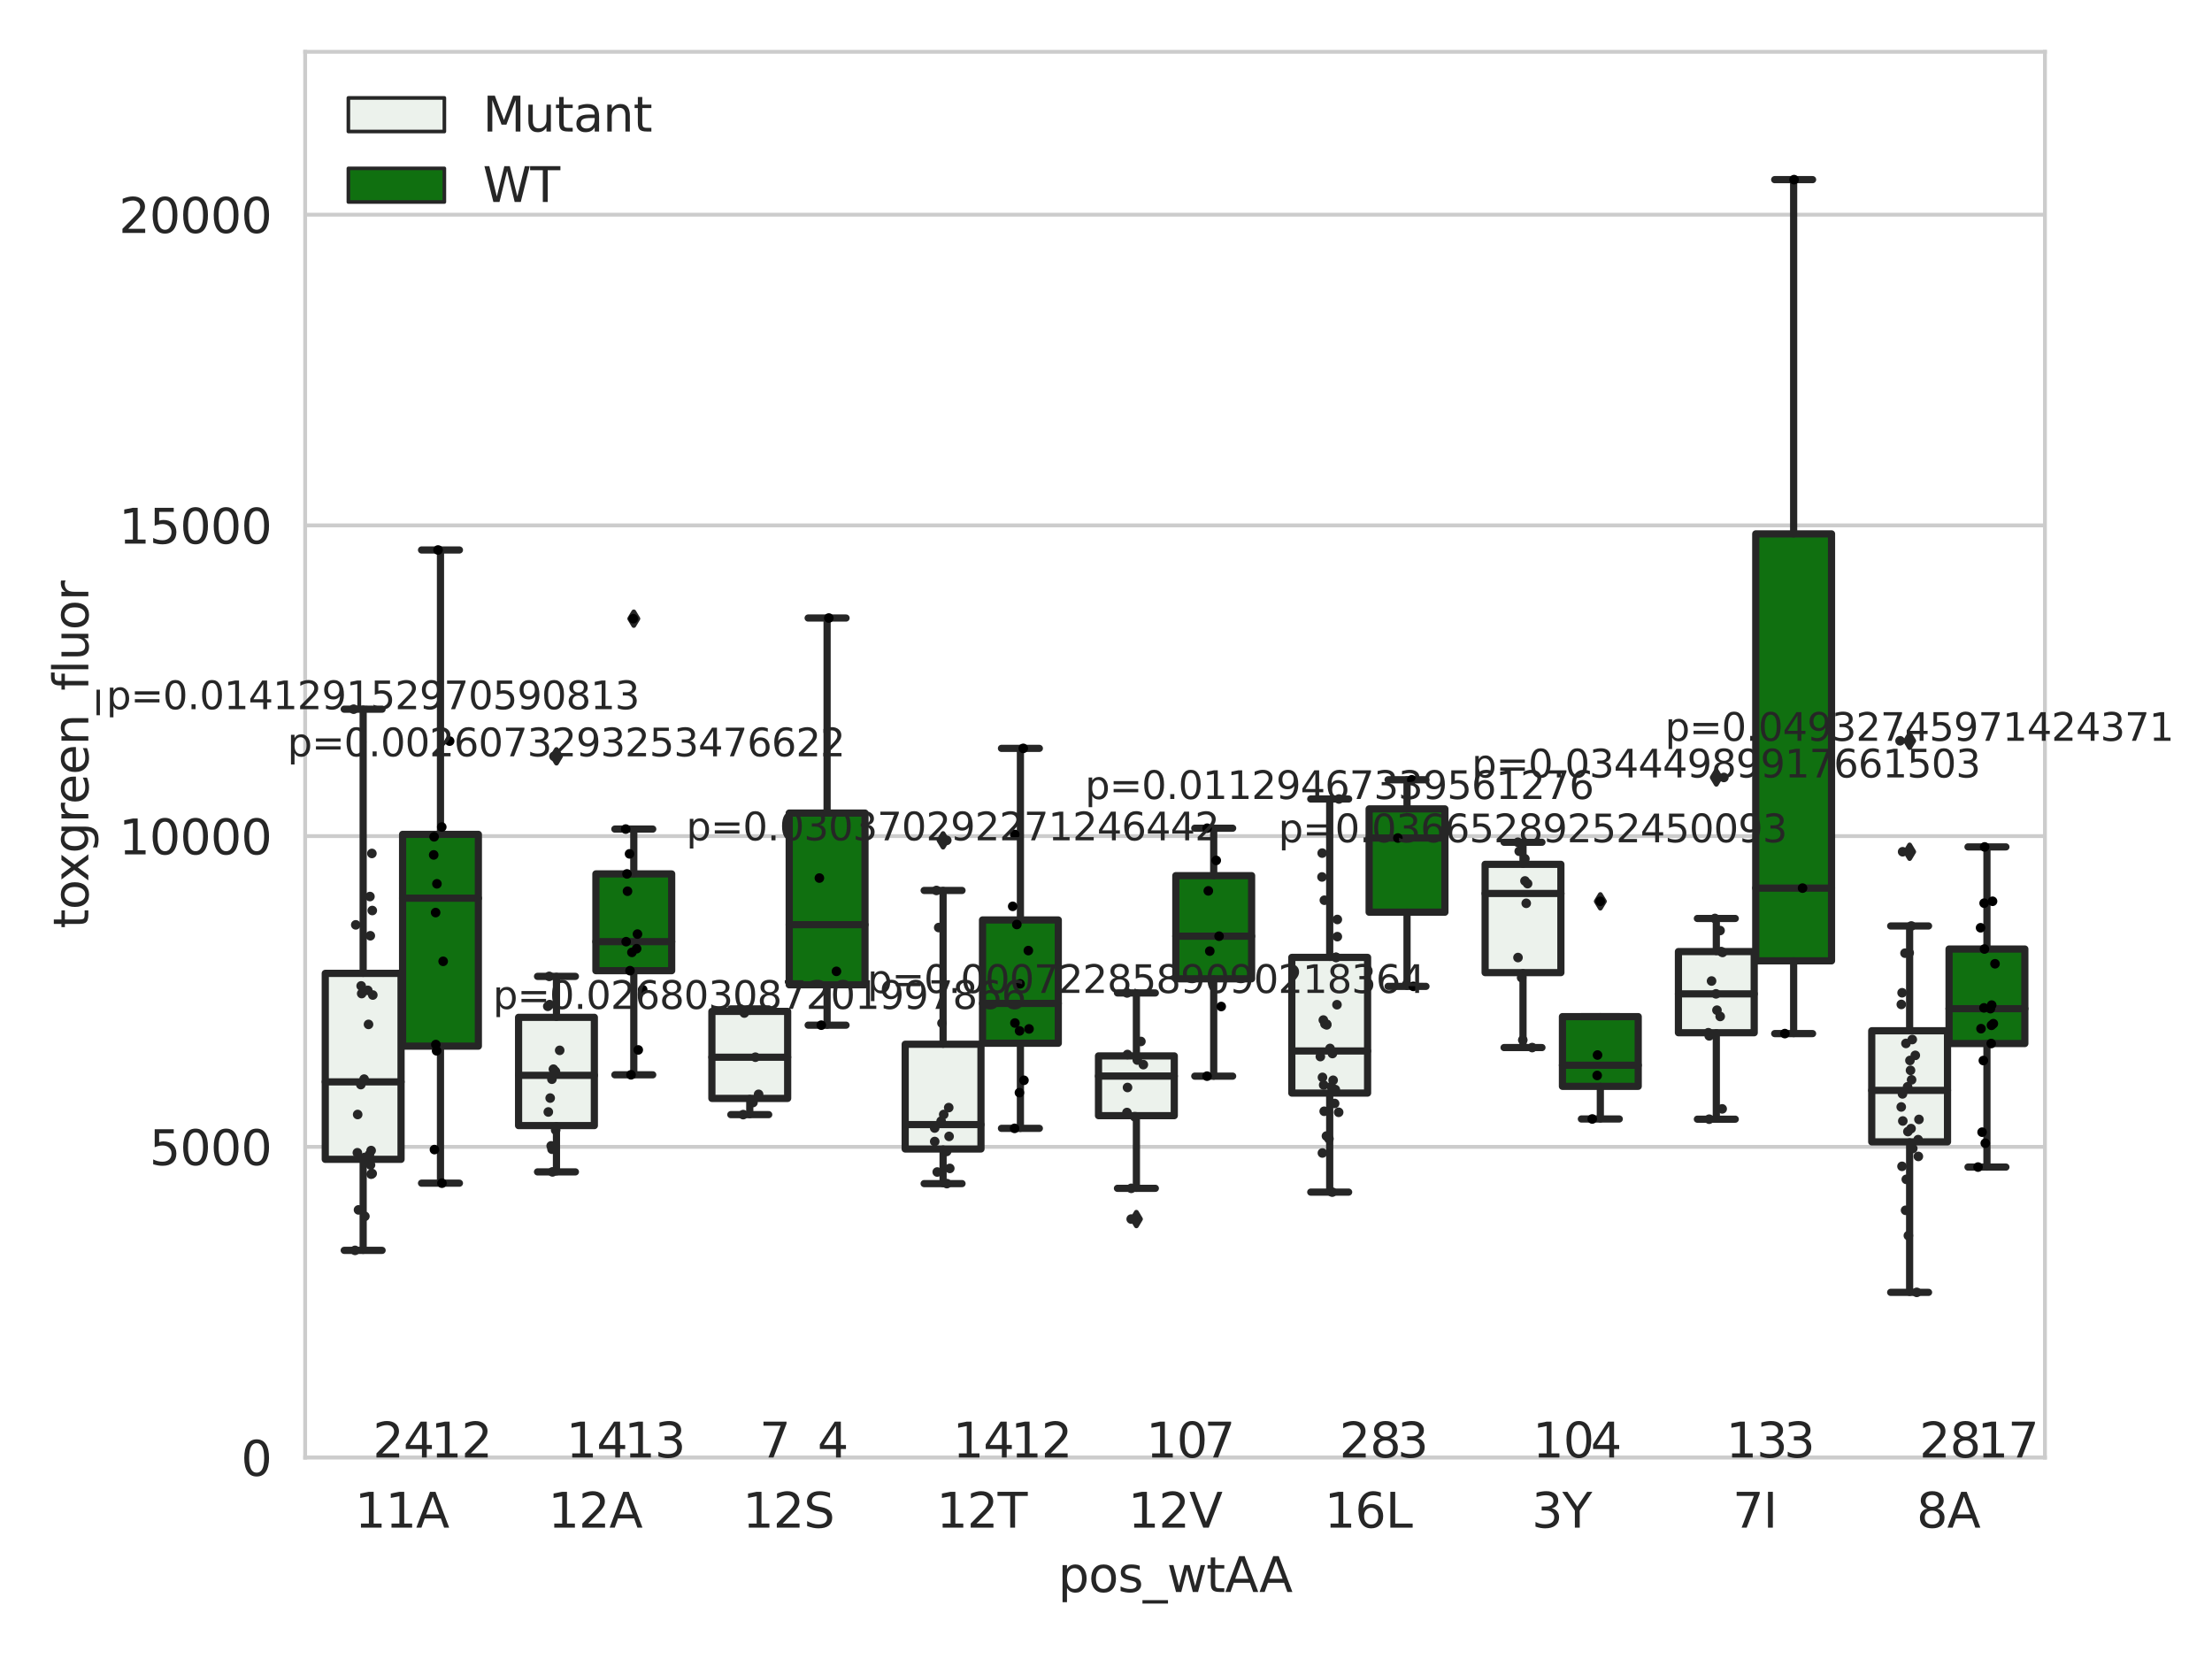 <?xml version="1.0" encoding="utf-8" standalone="no"?>
<!DOCTYPE svg PUBLIC "-//W3C//DTD SVG 1.1//EN"
  "http://www.w3.org/Graphics/SVG/1.1/DTD/svg11.dtd">
<svg xmlns:xlink="http://www.w3.org/1999/xlink" width="460.8pt" height="345.6pt" viewBox="0 0 460.8 345.6" xmlns="http://www.w3.org/2000/svg" version="1.1">
 <defs>
  <style type="text/css">*{stroke-linejoin: round; stroke-linecap: butt}</style>
 </defs>
 <g id="figure_1">
  <g id="patch_1">
   <path d="M 0 345.6 
L 460.8 345.6 
L 460.8 0 
L 0 0 
z
" style="fill: #ffffff"/>
  </g>
  <g id="axes_1">
   <g id="patch_2">
    <path d="M 63.571 303.64 
L 425.999 303.64 
L 425.999 10.8 
L 63.571 10.8 
z
" style="fill: #ffffff"/>
   </g>
   <g id="matplotlib.axis_1">
    <g id="xtick_1">
     <g id="text_1">
      <!-- 11A -->
      <g style="fill: #262626" transform="translate(73.923 318.238)scale(0.1 -0.1)">
       <defs>
        <path id="DejaVuSans-31" d="M 794 531 
L 1825 531 
L 1825 4091 
L 703 3866 
L 703 4441 
L 1819 4666 
L 2450 4666 
L 2450 531 
L 3481 531 
L 3481 0 
L 794 0 
L 794 531 
z
" transform="scale(0.016)"/>
        <path id="DejaVuSans-41" d="M 2188 4044 
L 1331 1722 
L 3047 1722 
L 2188 4044 
z
M 1831 4666 
L 2547 4666 
L 4325 0 
L 3669 0 
L 3244 1197 
L 1141 1197 
L 716 0 
L 50 0 
L 1831 4666 
z
" transform="scale(0.016)"/>
       </defs>
       <use xlink:href="#DejaVuSans-31"/>
       <use xlink:href="#DejaVuSans-31" x="63.623"/>
       <use xlink:href="#DejaVuSans-41" x="127.246"/>
      </g>
     </g>
    </g>
    <g id="xtick_2">
     <g id="text_2">
      <!-- 12A -->
      <g style="fill: #262626" transform="translate(114.193 318.238)scale(0.1 -0.1)">
       <defs>
        <path id="DejaVuSans-32" d="M 1228 531 
L 3431 531 
L 3431 0 
L 469 0 
L 469 531 
Q 828 903 1448 1529 
Q 2069 2156 2228 2338 
Q 2531 2678 2651 2914 
Q 2772 3150 2772 3378 
Q 2772 3750 2511 3984 
Q 2250 4219 1831 4219 
Q 1534 4219 1204 4116 
Q 875 4013 500 3803 
L 500 4441 
Q 881 4594 1212 4672 
Q 1544 4750 1819 4750 
Q 2544 4750 2975 4387 
Q 3406 4025 3406 3419 
Q 3406 3131 3298 2873 
Q 3191 2616 2906 2266 
Q 2828 2175 2409 1742 
Q 1991 1309 1228 531 
z
" transform="scale(0.016)"/>
       </defs>
       <use xlink:href="#DejaVuSans-31"/>
       <use xlink:href="#DejaVuSans-32" x="63.623"/>
       <use xlink:href="#DejaVuSans-41" x="127.246"/>
      </g>
     </g>
    </g>
    <g id="xtick_3">
     <g id="text_3">
      <!-- 12S -->
      <g style="fill: #262626" transform="translate(154.709 318.238)scale(0.1 -0.1)">
       <defs>
        <path id="DejaVuSans-53" d="M 3425 4513 
L 3425 3897 
Q 3066 4069 2747 4153 
Q 2428 4238 2131 4238 
Q 1616 4238 1336 4038 
Q 1056 3838 1056 3469 
Q 1056 3159 1242 3001 
Q 1428 2844 1947 2747 
L 2328 2669 
Q 3034 2534 3370 2195 
Q 3706 1856 3706 1288 
Q 3706 609 3251 259 
Q 2797 -91 1919 -91 
Q 1588 -91 1214 -16 
Q 841 59 441 206 
L 441 856 
Q 825 641 1194 531 
Q 1563 422 1919 422 
Q 2459 422 2753 634 
Q 3047 847 3047 1241 
Q 3047 1584 2836 1778 
Q 2625 1972 2144 2069 
L 1759 2144 
Q 1053 2284 737 2584 
Q 422 2884 422 3419 
Q 422 4038 858 4394 
Q 1294 4750 2059 4750 
Q 2388 4750 2728 4690 
Q 3069 4631 3425 4513 
z
" transform="scale(0.016)"/>
       </defs>
       <use xlink:href="#DejaVuSans-31"/>
       <use xlink:href="#DejaVuSans-32" x="63.623"/>
       <use xlink:href="#DejaVuSans-53" x="127.246"/>
      </g>
     </g>
    </g>
    <g id="xtick_4">
     <g id="text_4">
      <!-- 12T -->
      <g style="fill: #262626" transform="translate(195.099 318.238)scale(0.1 -0.1)">
       <defs>
        <path id="DejaVuSans-54" d="M -19 4666 
L 3928 4666 
L 3928 4134 
L 2272 4134 
L 2272 0 
L 1638 0 
L 1638 4134 
L -19 4134 
L -19 4666 
z
" transform="scale(0.016)"/>
       </defs>
       <use xlink:href="#DejaVuSans-31"/>
       <use xlink:href="#DejaVuSans-32" x="63.623"/>
       <use xlink:href="#DejaVuSans-54" x="127.246"/>
      </g>
     </g>
    </g>
    <g id="xtick_5">
     <g id="text_5">
      <!-- 12V -->
      <g style="fill: #262626" transform="translate(235.002 318.238)scale(0.1 -0.1)">
       <defs>
        <path id="DejaVuSans-56" d="M 1831 0 
L 50 4666 
L 709 4666 
L 2188 738 
L 3669 4666 
L 4325 4666 
L 2547 0 
L 1831 0 
z
" transform="scale(0.016)"/>
       </defs>
       <use xlink:href="#DejaVuSans-31"/>
       <use xlink:href="#DejaVuSans-32" x="63.623"/>
       <use xlink:href="#DejaVuSans-56" x="127.246"/>
      </g>
     </g>
    </g>
    <g id="xtick_6">
     <g id="text_6">
      <!-- 16L -->
      <g style="fill: #262626" transform="translate(275.906 318.238)scale(0.1 -0.1)">
       <defs>
        <path id="DejaVuSans-36" d="M 2113 2584 
Q 1688 2584 1439 2293 
Q 1191 2003 1191 1497 
Q 1191 994 1439 701 
Q 1688 409 2113 409 
Q 2538 409 2786 701 
Q 3034 994 3034 1497 
Q 3034 2003 2786 2293 
Q 2538 2584 2113 2584 
z
M 3366 4563 
L 3366 3988 
Q 3128 4100 2886 4159 
Q 2644 4219 2406 4219 
Q 1781 4219 1451 3797 
Q 1122 3375 1075 2522 
Q 1259 2794 1537 2939 
Q 1816 3084 2150 3084 
Q 2853 3084 3261 2657 
Q 3669 2231 3669 1497 
Q 3669 778 3244 343 
Q 2819 -91 2113 -91 
Q 1303 -91 875 529 
Q 447 1150 447 2328 
Q 447 3434 972 4092 
Q 1497 4750 2381 4750 
Q 2619 4750 2861 4703 
Q 3103 4656 3366 4563 
z
" transform="scale(0.016)"/>
        <path id="DejaVuSans-4c" d="M 628 4666 
L 1259 4666 
L 1259 531 
L 3531 531 
L 3531 0 
L 628 0 
L 628 4666 
z
" transform="scale(0.016)"/>
       </defs>
       <use xlink:href="#DejaVuSans-31"/>
       <use xlink:href="#DejaVuSans-36" x="63.623"/>
       <use xlink:href="#DejaVuSans-4c" x="127.246"/>
      </g>
     </g>
    </g>
    <g id="xtick_7">
     <g id="text_7">
      <!-- 3Y -->
      <g style="fill: #262626" transform="translate(319.089 318.238)scale(0.1 -0.1)">
       <defs>
        <path id="DejaVuSans-33" d="M 2597 2516 
Q 3050 2419 3304 2112 
Q 3559 1806 3559 1356 
Q 3559 666 3084 287 
Q 2609 -91 1734 -91 
Q 1441 -91 1130 -33 
Q 819 25 488 141 
L 488 750 
Q 750 597 1062 519 
Q 1375 441 1716 441 
Q 2309 441 2620 675 
Q 2931 909 2931 1356 
Q 2931 1769 2642 2001 
Q 2353 2234 1838 2234 
L 1294 2234 
L 1294 2753 
L 1863 2753 
Q 2328 2753 2575 2939 
Q 2822 3125 2822 3475 
Q 2822 3834 2567 4026 
Q 2313 4219 1838 4219 
Q 1578 4219 1281 4162 
Q 984 4106 628 3988 
L 628 4550 
Q 988 4650 1302 4700 
Q 1616 4750 1894 4750 
Q 2613 4750 3031 4423 
Q 3450 4097 3450 3541 
Q 3450 3153 3228 2886 
Q 3006 2619 2597 2516 
z
" transform="scale(0.016)"/>
        <path id="DejaVuSans-59" d="M -13 4666 
L 666 4666 
L 1959 2747 
L 3244 4666 
L 3922 4666 
L 2272 2222 
L 2272 0 
L 1638 0 
L 1638 2222 
L -13 4666 
z
" transform="scale(0.016)"/>
       </defs>
       <use xlink:href="#DejaVuSans-33"/>
       <use xlink:href="#DejaVuSans-59" x="63.623"/>
      </g>
     </g>
    </g>
    <g id="xtick_8">
     <g id="text_8">
      <!-- 7I -->
      <g style="fill: #262626" transform="translate(360.938 318.238)scale(0.1 -0.1)">
       <defs>
        <path id="DejaVuSans-37" d="M 525 4666 
L 3525 4666 
L 3525 4397 
L 1831 0 
L 1172 0 
L 2766 4134 
L 525 4134 
L 525 4666 
z
" transform="scale(0.016)"/>
        <path id="DejaVuSans-49" d="M 628 4666 
L 1259 4666 
L 1259 0 
L 628 0 
L 628 4666 
z
" transform="scale(0.016)"/>
       </defs>
       <use xlink:href="#DejaVuSans-37"/>
       <use xlink:href="#DejaVuSans-49" x="63.623"/>
      </g>
     </g>
    </g>
    <g id="xtick_9">
     <g id="text_9">
      <!-- 8A -->
      <g style="fill: #262626" transform="translate(399.262 318.238)scale(0.1 -0.1)">
       <defs>
        <path id="DejaVuSans-38" d="M 2034 2216 
Q 1584 2216 1326 1975 
Q 1069 1734 1069 1313 
Q 1069 891 1326 650 
Q 1584 409 2034 409 
Q 2484 409 2743 651 
Q 3003 894 3003 1313 
Q 3003 1734 2745 1975 
Q 2488 2216 2034 2216 
z
M 1403 2484 
Q 997 2584 770 2862 
Q 544 3141 544 3541 
Q 544 4100 942 4425 
Q 1341 4750 2034 4750 
Q 2731 4750 3128 4425 
Q 3525 4100 3525 3541 
Q 3525 3141 3298 2862 
Q 3072 2584 2669 2484 
Q 3125 2378 3379 2068 
Q 3634 1759 3634 1313 
Q 3634 634 3220 271 
Q 2806 -91 2034 -91 
Q 1263 -91 848 271 
Q 434 634 434 1313 
Q 434 1759 690 2068 
Q 947 2378 1403 2484 
z
M 1172 3481 
Q 1172 3119 1398 2916 
Q 1625 2713 2034 2713 
Q 2441 2713 2670 2916 
Q 2900 3119 2900 3481 
Q 2900 3844 2670 4047 
Q 2441 4250 2034 4250 
Q 1625 4250 1398 4047 
Q 1172 3844 1172 3481 
z
" transform="scale(0.016)"/>
       </defs>
       <use xlink:href="#DejaVuSans-38"/>
       <use xlink:href="#DejaVuSans-41" x="63.623"/>
      </g>
     </g>
    </g>
    <g id="text_10">
     <!-- pos_wtAA -->
     <g style="fill: #262626" transform="translate(220.419 331.638)scale(0.1 -0.1)">
      <defs>
       <path id="DejaVuSans-70" d="M 1159 525 
L 1159 -1331 
L 581 -1331 
L 581 3500 
L 1159 3500 
L 1159 2969 
Q 1341 3281 1617 3432 
Q 1894 3584 2278 3584 
Q 2916 3584 3314 3078 
Q 3713 2572 3713 1747 
Q 3713 922 3314 415 
Q 2916 -91 2278 -91 
Q 1894 -91 1617 61 
Q 1341 213 1159 525 
z
M 3116 1747 
Q 3116 2381 2855 2742 
Q 2594 3103 2138 3103 
Q 1681 3103 1420 2742 
Q 1159 2381 1159 1747 
Q 1159 1113 1420 752 
Q 1681 391 2138 391 
Q 2594 391 2855 752 
Q 3116 1113 3116 1747 
z
" transform="scale(0.016)"/>
       <path id="DejaVuSans-6f" d="M 1959 3097 
Q 1497 3097 1228 2736 
Q 959 2375 959 1747 
Q 959 1119 1226 758 
Q 1494 397 1959 397 
Q 2419 397 2687 759 
Q 2956 1122 2956 1747 
Q 2956 2369 2687 2733 
Q 2419 3097 1959 3097 
z
M 1959 3584 
Q 2709 3584 3137 3096 
Q 3566 2609 3566 1747 
Q 3566 888 3137 398 
Q 2709 -91 1959 -91 
Q 1206 -91 779 398 
Q 353 888 353 1747 
Q 353 2609 779 3096 
Q 1206 3584 1959 3584 
z
" transform="scale(0.016)"/>
       <path id="DejaVuSans-73" d="M 2834 3397 
L 2834 2853 
Q 2591 2978 2328 3040 
Q 2066 3103 1784 3103 
Q 1356 3103 1142 2972 
Q 928 2841 928 2578 
Q 928 2378 1081 2264 
Q 1234 2150 1697 2047 
L 1894 2003 
Q 2506 1872 2764 1633 
Q 3022 1394 3022 966 
Q 3022 478 2636 193 
Q 2250 -91 1575 -91 
Q 1294 -91 989 -36 
Q 684 19 347 128 
L 347 722 
Q 666 556 975 473 
Q 1284 391 1588 391 
Q 1994 391 2212 530 
Q 2431 669 2431 922 
Q 2431 1156 2273 1281 
Q 2116 1406 1581 1522 
L 1381 1569 
Q 847 1681 609 1914 
Q 372 2147 372 2553 
Q 372 3047 722 3315 
Q 1072 3584 1716 3584 
Q 2034 3584 2315 3537 
Q 2597 3491 2834 3397 
z
" transform="scale(0.016)"/>
       <path id="DejaVuSans-5f" d="M 3263 -1063 
L 3263 -1509 
L -63 -1509 
L -63 -1063 
L 3263 -1063 
z
" transform="scale(0.016)"/>
       <path id="DejaVuSans-77" d="M 269 3500 
L 844 3500 
L 1563 769 
L 2278 3500 
L 2956 3500 
L 3675 769 
L 4391 3500 
L 4966 3500 
L 4050 0 
L 3372 0 
L 2619 2869 
L 1863 0 
L 1184 0 
L 269 3500 
z
" transform="scale(0.016)"/>
       <path id="DejaVuSans-74" d="M 1172 4494 
L 1172 3500 
L 2356 3500 
L 2356 3053 
L 1172 3053 
L 1172 1153 
Q 1172 725 1289 603 
Q 1406 481 1766 481 
L 2356 481 
L 2356 0 
L 1766 0 
Q 1100 0 847 248 
Q 594 497 594 1153 
L 594 3053 
L 172 3053 
L 172 3500 
L 594 3500 
L 594 4494 
L 1172 4494 
z
" transform="scale(0.016)"/>
      </defs>
      <use xlink:href="#DejaVuSans-70"/>
      <use xlink:href="#DejaVuSans-6f" x="63.477"/>
      <use xlink:href="#DejaVuSans-73" x="124.658"/>
      <use xlink:href="#DejaVuSans-5f" x="176.758"/>
      <use xlink:href="#DejaVuSans-77" x="226.758"/>
      <use xlink:href="#DejaVuSans-74" x="308.545"/>
      <use xlink:href="#DejaVuSans-41" x="347.754"/>
      <use xlink:href="#DejaVuSans-41" x="418.912"/>
     </g>
    </g>
   </g>
   <g id="matplotlib.axis_2">
    <g id="ytick_1">
     <g id="line2d_1">
      <path d="M 63.571 303.64 
L 425.999 303.64 
" clip-path="url(#p28667dd84b)" style="fill: none; stroke: #cccccc; stroke-width: 0.8; stroke-linecap: round"/>
     </g>
     <g id="text_11">
      <!-- 0 -->
      <g style="fill: #262626" transform="translate(50.209 307.439)scale(0.1 -0.1)">
       <defs>
        <path id="DejaVuSans-30" d="M 2034 4250 
Q 1547 4250 1301 3770 
Q 1056 3291 1056 2328 
Q 1056 1369 1301 889 
Q 1547 409 2034 409 
Q 2525 409 2770 889 
Q 3016 1369 3016 2328 
Q 3016 3291 2770 3770 
Q 2525 4250 2034 4250 
z
M 2034 4750 
Q 2819 4750 3233 4129 
Q 3647 3509 3647 2328 
Q 3647 1150 3233 529 
Q 2819 -91 2034 -91 
Q 1250 -91 836 529 
Q 422 1150 422 2328 
Q 422 3509 836 4129 
Q 1250 4750 2034 4750 
z
" transform="scale(0.016)"/>
       </defs>
       <use xlink:href="#DejaVuSans-30"/>
      </g>
     </g>
    </g>
    <g id="ytick_2">
     <g id="line2d_2">
      <path d="M 63.571 238.91 
L 425.999 238.91 
" clip-path="url(#p28667dd84b)" style="fill: none; stroke: #cccccc; stroke-width: 0.8; stroke-linecap: round"/>
     </g>
     <g id="text_12">
      <!-- 5000 -->
      <g style="fill: #262626" transform="translate(31.121 242.709)scale(0.1 -0.1)">
       <defs>
        <path id="DejaVuSans-35" d="M 691 4666 
L 3169 4666 
L 3169 4134 
L 1269 4134 
L 1269 2991 
Q 1406 3038 1543 3061 
Q 1681 3084 1819 3084 
Q 2600 3084 3056 2656 
Q 3513 2228 3513 1497 
Q 3513 744 3044 326 
Q 2575 -91 1722 -91 
Q 1428 -91 1123 -41 
Q 819 9 494 109 
L 494 744 
Q 775 591 1075 516 
Q 1375 441 1709 441 
Q 2250 441 2565 725 
Q 2881 1009 2881 1497 
Q 2881 1984 2565 2268 
Q 2250 2553 1709 2553 
Q 1456 2553 1204 2497 
Q 953 2441 691 2322 
L 691 4666 
z
" transform="scale(0.016)"/>
       </defs>
       <use xlink:href="#DejaVuSans-35"/>
       <use xlink:href="#DejaVuSans-30" x="63.623"/>
       <use xlink:href="#DejaVuSans-30" x="127.246"/>
       <use xlink:href="#DejaVuSans-30" x="190.869"/>
      </g>
     </g>
    </g>
    <g id="ytick_3">
     <g id="line2d_3">
      <path d="M 63.571 174.18 
L 425.999 174.18 
" clip-path="url(#p28667dd84b)" style="fill: none; stroke: #cccccc; stroke-width: 0.8; stroke-linecap: round"/>
     </g>
     <g id="text_13">
      <!-- 10000 -->
      <g style="fill: #262626" transform="translate(24.759 177.979)scale(0.1 -0.1)">
       <use xlink:href="#DejaVuSans-31"/>
       <use xlink:href="#DejaVuSans-30" x="63.623"/>
       <use xlink:href="#DejaVuSans-30" x="127.246"/>
       <use xlink:href="#DejaVuSans-30" x="190.869"/>
       <use xlink:href="#DejaVuSans-30" x="254.492"/>
      </g>
     </g>
    </g>
    <g id="ytick_4">
     <g id="line2d_4">
      <path d="M 63.571 109.45 
L 425.999 109.45 
" clip-path="url(#p28667dd84b)" style="fill: none; stroke: #cccccc; stroke-width: 0.8; stroke-linecap: round"/>
     </g>
     <g id="text_14">
      <!-- 15000 -->
      <g style="fill: #262626" transform="translate(24.759 113.249)scale(0.1 -0.1)">
       <use xlink:href="#DejaVuSans-31"/>
       <use xlink:href="#DejaVuSans-35" x="63.623"/>
       <use xlink:href="#DejaVuSans-30" x="127.246"/>
       <use xlink:href="#DejaVuSans-30" x="190.869"/>
       <use xlink:href="#DejaVuSans-30" x="254.492"/>
      </g>
     </g>
    </g>
    <g id="ytick_5">
     <g id="line2d_5">
      <path d="M 63.571 44.719 
L 425.999 44.719 
" clip-path="url(#p28667dd84b)" style="fill: none; stroke: #cccccc; stroke-width: 0.8; stroke-linecap: round"/>
     </g>
     <g id="text_15">
      <!-- 20000 -->
      <g style="fill: #262626" transform="translate(24.759 48.519)scale(0.1 -0.1)">
       <use xlink:href="#DejaVuSans-32"/>
       <use xlink:href="#DejaVuSans-30" x="63.623"/>
       <use xlink:href="#DejaVuSans-30" x="127.246"/>
       <use xlink:href="#DejaVuSans-30" x="190.869"/>
       <use xlink:href="#DejaVuSans-30" x="254.492"/>
      </g>
     </g>
    </g>
    <g id="text_16">
     <!-- toxgreen_fluor -->
     <g style="fill: #262626" transform="translate(18.401 193.415)rotate(-90)scale(0.1 -0.1)">
      <defs>
       <path id="DejaVuSans-78" d="M 3513 3500 
L 2247 1797 
L 3578 0 
L 2900 0 
L 1881 1375 
L 863 0 
L 184 0 
L 1544 1831 
L 300 3500 
L 978 3500 
L 1906 2253 
L 2834 3500 
L 3513 3500 
z
" transform="scale(0.016)"/>
       <path id="DejaVuSans-67" d="M 2906 1791 
Q 2906 2416 2648 2759 
Q 2391 3103 1925 3103 
Q 1463 3103 1205 2759 
Q 947 2416 947 1791 
Q 947 1169 1205 825 
Q 1463 481 1925 481 
Q 2391 481 2648 825 
Q 2906 1169 2906 1791 
z
M 3481 434 
Q 3481 -459 3084 -895 
Q 2688 -1331 1869 -1331 
Q 1566 -1331 1297 -1286 
Q 1028 -1241 775 -1147 
L 775 -588 
Q 1028 -725 1275 -790 
Q 1522 -856 1778 -856 
Q 2344 -856 2625 -561 
Q 2906 -266 2906 331 
L 2906 616 
Q 2728 306 2450 153 
Q 2172 0 1784 0 
Q 1141 0 747 490 
Q 353 981 353 1791 
Q 353 2603 747 3093 
Q 1141 3584 1784 3584 
Q 2172 3584 2450 3431 
Q 2728 3278 2906 2969 
L 2906 3500 
L 3481 3500 
L 3481 434 
z
" transform="scale(0.016)"/>
       <path id="DejaVuSans-72" d="M 2631 2963 
Q 2534 3019 2420 3045 
Q 2306 3072 2169 3072 
Q 1681 3072 1420 2755 
Q 1159 2438 1159 1844 
L 1159 0 
L 581 0 
L 581 3500 
L 1159 3500 
L 1159 2956 
Q 1341 3275 1631 3429 
Q 1922 3584 2338 3584 
Q 2397 3584 2469 3576 
Q 2541 3569 2628 3553 
L 2631 2963 
z
" transform="scale(0.016)"/>
       <path id="DejaVuSans-65" d="M 3597 1894 
L 3597 1613 
L 953 1613 
Q 991 1019 1311 708 
Q 1631 397 2203 397 
Q 2534 397 2845 478 
Q 3156 559 3463 722 
L 3463 178 
Q 3153 47 2828 -22 
Q 2503 -91 2169 -91 
Q 1331 -91 842 396 
Q 353 884 353 1716 
Q 353 2575 817 3079 
Q 1281 3584 2069 3584 
Q 2775 3584 3186 3129 
Q 3597 2675 3597 1894 
z
M 3022 2063 
Q 3016 2534 2758 2815 
Q 2500 3097 2075 3097 
Q 1594 3097 1305 2825 
Q 1016 2553 972 2059 
L 3022 2063 
z
" transform="scale(0.016)"/>
       <path id="DejaVuSans-6e" d="M 3513 2113 
L 3513 0 
L 2938 0 
L 2938 2094 
Q 2938 2591 2744 2837 
Q 2550 3084 2163 3084 
Q 1697 3084 1428 2787 
Q 1159 2491 1159 1978 
L 1159 0 
L 581 0 
L 581 3500 
L 1159 3500 
L 1159 2956 
Q 1366 3272 1645 3428 
Q 1925 3584 2291 3584 
Q 2894 3584 3203 3211 
Q 3513 2838 3513 2113 
z
" transform="scale(0.016)"/>
       <path id="DejaVuSans-66" d="M 2375 4863 
L 2375 4384 
L 1825 4384 
Q 1516 4384 1395 4259 
Q 1275 4134 1275 3809 
L 1275 3500 
L 2222 3500 
L 2222 3053 
L 1275 3053 
L 1275 0 
L 697 0 
L 697 3053 
L 147 3053 
L 147 3500 
L 697 3500 
L 697 3744 
Q 697 4328 969 4595 
Q 1241 4863 1831 4863 
L 2375 4863 
z
" transform="scale(0.016)"/>
       <path id="DejaVuSans-6c" d="M 603 4863 
L 1178 4863 
L 1178 0 
L 603 0 
L 603 4863 
z
" transform="scale(0.016)"/>
       <path id="DejaVuSans-75" d="M 544 1381 
L 544 3500 
L 1119 3500 
L 1119 1403 
Q 1119 906 1312 657 
Q 1506 409 1894 409 
Q 2359 409 2629 706 
Q 2900 1003 2900 1516 
L 2900 3500 
L 3475 3500 
L 3475 0 
L 2900 0 
L 2900 538 
Q 2691 219 2414 64 
Q 2138 -91 1772 -91 
Q 1169 -91 856 284 
Q 544 659 544 1381 
z
M 1991 3584 
L 1991 3584 
z
" transform="scale(0.016)"/>
      </defs>
      <use xlink:href="#DejaVuSans-74"/>
      <use xlink:href="#DejaVuSans-6f" x="39.209"/>
      <use xlink:href="#DejaVuSans-78" x="97.266"/>
      <use xlink:href="#DejaVuSans-67" x="156.445"/>
      <use xlink:href="#DejaVuSans-72" x="219.922"/>
      <use xlink:href="#DejaVuSans-65" x="258.785"/>
      <use xlink:href="#DejaVuSans-65" x="320.309"/>
      <use xlink:href="#DejaVuSans-6e" x="381.832"/>
      <use xlink:href="#DejaVuSans-5f" x="445.211"/>
      <use xlink:href="#DejaVuSans-66" x="495.211"/>
      <use xlink:href="#DejaVuSans-6c" x="530.416"/>
      <use xlink:href="#DejaVuSans-75" x="558.199"/>
      <use xlink:href="#DejaVuSans-6f" x="621.578"/>
      <use xlink:href="#DejaVuSans-72" x="682.76"/>
     </g>
    </g>
   </g>
   <g id="patch_3">
    <path d="M 67.759 241.513 
L 83.545 241.513 
L 83.545 202.77 
L 67.759 202.77 
L 67.759 241.513 
z
" clip-path="url(#p28667dd84b)" style="fill: #ecf2ec; stroke: #262626; stroke-width: 1.5; stroke-linejoin: miter"/>
   </g>
   <g id="patch_4">
    <path d="M 83.867 217.928 
L 99.653 217.928 
L 99.653 173.812 
L 83.867 173.812 
L 83.867 217.928 
z
" clip-path="url(#p28667dd84b)" style="fill: #107010; stroke: #262626; stroke-width: 1.5; stroke-linejoin: miter"/>
   </g>
   <g id="patch_5">
    <path d="M 108.029 234.483 
L 123.815 234.483 
L 123.815 211.927 
L 108.029 211.927 
L 108.029 234.483 
z
" clip-path="url(#p28667dd84b)" style="fill: #ecf2ec; stroke: #262626; stroke-width: 1.5; stroke-linejoin: miter"/>
   </g>
   <g id="patch_6">
    <path d="M 124.137 202.213 
L 139.923 202.213 
L 139.923 182.051 
L 124.137 182.051 
L 124.137 202.213 
z
" clip-path="url(#p28667dd84b)" style="fill: #107010; stroke: #262626; stroke-width: 1.5; stroke-linejoin: miter"/>
   </g>
   <g id="patch_7">
    <path d="M 148.299 228.82 
L 164.084 228.82 
L 164.084 210.692 
L 148.299 210.692 
L 148.299 228.82 
z
" clip-path="url(#p28667dd84b)" style="fill: #ecf2ec; stroke: #262626; stroke-width: 1.5; stroke-linejoin: miter"/>
   </g>
   <g id="patch_8">
    <path d="M 164.407 205.152 
L 180.192 205.152 
L 180.192 169.373 
L 164.407 169.373 
L 164.407 205.152 
z
" clip-path="url(#p28667dd84b)" style="fill: #107010; stroke: #262626; stroke-width: 1.5; stroke-linejoin: miter"/>
   </g>
   <g id="patch_9">
    <path d="M 188.568 239.354 
L 204.354 239.354 
L 204.354 217.537 
L 188.568 217.537 
L 188.568 239.354 
z
" clip-path="url(#p28667dd84b)" style="fill: #ecf2ec; stroke: #262626; stroke-width: 1.5; stroke-linejoin: miter"/>
   </g>
   <g id="patch_10">
    <path d="M 204.676 217.328 
L 220.462 217.328 
L 220.462 191.645 
L 204.676 191.645 
L 204.676 217.328 
z
" clip-path="url(#p28667dd84b)" style="fill: #107010; stroke: #262626; stroke-width: 1.5; stroke-linejoin: miter"/>
   </g>
   <g id="patch_11">
    <path d="M 228.838 232.413 
L 244.624 232.413 
L 244.624 219.964 
L 228.838 219.964 
L 228.838 232.413 
z
" clip-path="url(#p28667dd84b)" style="fill: #ecf2ec; stroke: #262626; stroke-width: 1.5; stroke-linejoin: miter"/>
   </g>
   <g id="patch_12">
    <path d="M 244.946 203.905 
L 260.732 203.905 
L 260.732 182.411 
L 244.946 182.411 
L 244.946 203.905 
z
" clip-path="url(#p28667dd84b)" style="fill: #107010; stroke: #262626; stroke-width: 1.5; stroke-linejoin: miter"/>
   </g>
   <g id="patch_13">
    <path d="M 269.108 227.707 
L 284.894 227.707 
L 284.894 199.441 
L 269.108 199.441 
L 269.108 227.707 
z
" clip-path="url(#p28667dd84b)" style="fill: #ecf2ec; stroke: #262626; stroke-width: 1.5; stroke-linejoin: miter"/>
   </g>
   <g id="patch_14">
    <path d="M 285.216 190.026 
L 301.001 190.026 
L 301.001 168.507 
L 285.216 168.507 
L 285.216 190.026 
z
" clip-path="url(#p28667dd84b)" style="fill: #107010; stroke: #262626; stroke-width: 1.5; stroke-linejoin: miter"/>
   </g>
   <g id="patch_15">
    <path d="M 309.378 202.616 
L 325.163 202.616 
L 325.163 180.053 
L 309.378 180.053 
L 309.378 202.616 
z
" clip-path="url(#p28667dd84b)" style="fill: #ecf2ec; stroke: #262626; stroke-width: 1.5; stroke-linejoin: miter"/>
   </g>
   <g id="patch_16">
    <path d="M 325.485 226.304 
L 341.271 226.304 
L 341.271 211.779 
L 325.485 211.779 
L 325.485 226.304 
z
" clip-path="url(#p28667dd84b)" style="fill: #107010; stroke: #262626; stroke-width: 1.5; stroke-linejoin: miter"/>
   </g>
   <g id="patch_17">
    <path d="M 349.647 215.137 
L 365.433 215.137 
L 365.433 198.228 
L 349.647 198.228 
L 349.647 215.137 
z
" clip-path="url(#p28667dd84b)" style="fill: #ecf2ec; stroke: #262626; stroke-width: 1.5; stroke-linejoin: miter"/>
   </g>
   <g id="patch_18">
    <path d="M 365.755 200.163 
L 381.541 200.163 
L 381.541 111.216 
L 365.755 111.216 
L 365.755 200.163 
z
" clip-path="url(#p28667dd84b)" style="fill: #107010; stroke: #262626; stroke-width: 1.5; stroke-linejoin: miter"/>
   </g>
   <g id="patch_19">
    <path d="M 389.917 237.87 
L 405.703 237.87 
L 405.703 214.726 
L 389.917 214.726 
L 389.917 237.87 
z
" clip-path="url(#p28667dd84b)" style="fill: #ecf2ec; stroke: #262626; stroke-width: 1.5; stroke-linejoin: miter"/>
   </g>
   <g id="patch_20">
    <path d="M 406.025 217.385 
L 421.811 217.385 
L 421.811 197.698 
L 406.025 197.698 
L 406.025 217.385 
z
" clip-path="url(#p28667dd84b)" style="fill: #107010; stroke: #262626; stroke-width: 1.5; stroke-linejoin: miter"/>
   </g>
   <g id="patch_21">
    <path d="M 83.706 303.64 
L 83.706 303.64 
L 83.706 303.64 
L 83.706 303.64 
z
" clip-path="url(#p28667dd84b)" style="fill: #ecf2ec; stroke: #262626; stroke-width: 0.75; stroke-linejoin: miter"/>
   </g>
   <g id="patch_22">
    <path d="M 83.706 303.64 
L 83.706 303.64 
L 83.706 303.64 
L 83.706 303.64 
z
" clip-path="url(#p28667dd84b)" style="fill: #107010; stroke: #262626; stroke-width: 0.75; stroke-linejoin: miter"/>
   </g>
   <g id="PathCollection_1"/>
   <g id="PathCollection_2"/>
   <g id="line2d_6">
    <path d="M 75.652 241.513 
L 75.652 260.475 
" clip-path="url(#p28667dd84b)" style="fill: none; stroke: #262626; stroke-width: 1.5; stroke-linecap: round"/>
   </g>
   <g id="line2d_7">
    <path d="M 75.652 202.77 
L 75.652 147.736 
" clip-path="url(#p28667dd84b)" style="fill: none; stroke: #262626; stroke-width: 1.5; stroke-linecap: round"/>
   </g>
   <g id="line2d_8">
    <path d="M 71.706 260.475 
L 79.599 260.475 
" clip-path="url(#p28667dd84b)" style="fill: none; stroke: #262626; stroke-width: 1.5; stroke-linecap: round"/>
   </g>
   <g id="line2d_9">
    <path d="M 71.706 147.736 
L 79.599 147.736 
" clip-path="url(#p28667dd84b)" style="fill: none; stroke: #262626; stroke-width: 1.5; stroke-linecap: round"/>
   </g>
   <g id="line2d_10"/>
   <g id="line2d_11">
    <path d="M 91.76 217.928 
L 91.76 246.477 
" clip-path="url(#p28667dd84b)" style="fill: none; stroke: #262626; stroke-width: 1.5; stroke-linecap: round"/>
   </g>
   <g id="line2d_12">
    <path d="M 91.76 173.812 
L 91.76 114.573 
" clip-path="url(#p28667dd84b)" style="fill: none; stroke: #262626; stroke-width: 1.5; stroke-linecap: round"/>
   </g>
   <g id="line2d_13">
    <path d="M 87.814 246.477 
L 95.706 246.477 
" clip-path="url(#p28667dd84b)" style="fill: none; stroke: #262626; stroke-width: 1.5; stroke-linecap: round"/>
   </g>
   <g id="line2d_14">
    <path d="M 87.814 114.573 
L 95.706 114.573 
" clip-path="url(#p28667dd84b)" style="fill: none; stroke: #262626; stroke-width: 1.5; stroke-linecap: round"/>
   </g>
   <g id="line2d_15"/>
   <g id="line2d_16">
    <path d="M 115.922 234.483 
L 115.922 244.125 
" clip-path="url(#p28667dd84b)" style="fill: none; stroke: #262626; stroke-width: 1.5; stroke-linecap: round"/>
   </g>
   <g id="line2d_17">
    <path d="M 115.922 211.927 
L 115.922 203.397 
" clip-path="url(#p28667dd84b)" style="fill: none; stroke: #262626; stroke-width: 1.5; stroke-linecap: round"/>
   </g>
   <g id="line2d_18">
    <path d="M 111.975 244.125 
L 119.868 244.125 
" clip-path="url(#p28667dd84b)" style="fill: none; stroke: #262626; stroke-width: 1.5; stroke-linecap: round"/>
   </g>
   <g id="line2d_19">
    <path d="M 111.975 203.397 
L 119.868 203.397 
" clip-path="url(#p28667dd84b)" style="fill: none; stroke: #262626; stroke-width: 1.5; stroke-linecap: round"/>
   </g>
   <g id="line2d_20">
    <defs>
     <path id="m63db690869" d="M -0 1.414 
L 0.849 0 
L 0 -1.414 
L -0.849 -0 
z
" style="stroke: #262626; stroke-linejoin: miter"/>
    </defs>
    <g clip-path="url(#p28667dd84b)">
     <use xlink:href="#m63db690869" x="115.922" y="157.553" style="fill: #262626; stroke: #262626; stroke-linejoin: miter"/>
    </g>
   </g>
   <g id="line2d_21">
    <path d="M 132.03 202.213 
L 132.03 223.903 
" clip-path="url(#p28667dd84b)" style="fill: none; stroke: #262626; stroke-width: 1.5; stroke-linecap: round"/>
   </g>
   <g id="line2d_22">
    <path d="M 132.03 182.051 
L 132.03 172.712 
" clip-path="url(#p28667dd84b)" style="fill: none; stroke: #262626; stroke-width: 1.5; stroke-linecap: round"/>
   </g>
   <g id="line2d_23">
    <path d="M 128.083 223.903 
L 135.976 223.903 
" clip-path="url(#p28667dd84b)" style="fill: none; stroke: #262626; stroke-width: 1.5; stroke-linecap: round"/>
   </g>
   <g id="line2d_24">
    <path d="M 128.083 172.712 
L 135.976 172.712 
" clip-path="url(#p28667dd84b)" style="fill: none; stroke: #262626; stroke-width: 1.5; stroke-linecap: round"/>
   </g>
   <g id="line2d_25">
    <g clip-path="url(#p28667dd84b)">
     <use xlink:href="#m63db690869" x="132.03" y="128.881" style="fill: #262626; stroke: #262626; stroke-linejoin: miter"/>
    </g>
   </g>
   <g id="line2d_26">
    <path d="M 156.192 228.82 
L 156.192 232.197 
" clip-path="url(#p28667dd84b)" style="fill: none; stroke: #262626; stroke-width: 1.5; stroke-linecap: round"/>
   </g>
   <g id="line2d_27">
    <path d="M 156.192 210.692 
L 156.192 210.176 
" clip-path="url(#p28667dd84b)" style="fill: none; stroke: #262626; stroke-width: 1.5; stroke-linecap: round"/>
   </g>
   <g id="line2d_28">
    <path d="M 152.245 232.197 
L 160.138 232.197 
" clip-path="url(#p28667dd84b)" style="fill: none; stroke: #262626; stroke-width: 1.5; stroke-linecap: round"/>
   </g>
   <g id="line2d_29">
    <path d="M 152.245 210.176 
L 160.138 210.176 
" clip-path="url(#p28667dd84b)" style="fill: none; stroke: #262626; stroke-width: 1.5; stroke-linecap: round"/>
   </g>
   <g id="line2d_30"/>
   <g id="line2d_31">
    <path d="M 172.299 205.152 
L 172.299 213.562 
" clip-path="url(#p28667dd84b)" style="fill: none; stroke: #262626; stroke-width: 1.5; stroke-linecap: round"/>
   </g>
   <g id="line2d_32">
    <path d="M 172.299 169.373 
L 172.299 128.746 
" clip-path="url(#p28667dd84b)" style="fill: none; stroke: #262626; stroke-width: 1.5; stroke-linecap: round"/>
   </g>
   <g id="line2d_33">
    <path d="M 168.353 213.562 
L 176.246 213.562 
" clip-path="url(#p28667dd84b)" style="fill: none; stroke: #262626; stroke-width: 1.5; stroke-linecap: round"/>
   </g>
   <g id="line2d_34">
    <path d="M 168.353 128.746 
L 176.246 128.746 
" clip-path="url(#p28667dd84b)" style="fill: none; stroke: #262626; stroke-width: 1.5; stroke-linecap: round"/>
   </g>
   <g id="line2d_35"/>
   <g id="line2d_36">
    <path d="M 196.461 239.354 
L 196.461 246.568 
" clip-path="url(#p28667dd84b)" style="fill: none; stroke: #262626; stroke-width: 1.5; stroke-linecap: round"/>
   </g>
   <g id="line2d_37">
    <path d="M 196.461 217.537 
L 196.461 185.498 
" clip-path="url(#p28667dd84b)" style="fill: none; stroke: #262626; stroke-width: 1.5; stroke-linecap: round"/>
   </g>
   <g id="line2d_38">
    <path d="M 192.515 246.568 
L 200.408 246.568 
" clip-path="url(#p28667dd84b)" style="fill: none; stroke: #262626; stroke-width: 1.5; stroke-linecap: round"/>
   </g>
   <g id="line2d_39">
    <path d="M 192.515 185.498 
L 200.408 185.498 
" clip-path="url(#p28667dd84b)" style="fill: none; stroke: #262626; stroke-width: 1.5; stroke-linecap: round"/>
   </g>
   <g id="line2d_40">
    <g clip-path="url(#p28667dd84b)">
     <use xlink:href="#m63db690869" x="196.461" y="175.057" style="fill: #262626; stroke: #262626; stroke-linejoin: miter"/>
    </g>
   </g>
   <g id="line2d_41">
    <path d="M 212.569 217.328 
L 212.569 235.058 
" clip-path="url(#p28667dd84b)" style="fill: none; stroke: #262626; stroke-width: 1.5; stroke-linecap: round"/>
   </g>
   <g id="line2d_42">
    <path d="M 212.569 191.645 
L 212.569 155.9 
" clip-path="url(#p28667dd84b)" style="fill: none; stroke: #262626; stroke-width: 1.5; stroke-linecap: round"/>
   </g>
   <g id="line2d_43">
    <path d="M 208.623 235.058 
L 216.516 235.058 
" clip-path="url(#p28667dd84b)" style="fill: none; stroke: #262626; stroke-width: 1.5; stroke-linecap: round"/>
   </g>
   <g id="line2d_44">
    <path d="M 208.623 155.9 
L 216.516 155.9 
" clip-path="url(#p28667dd84b)" style="fill: none; stroke: #262626; stroke-width: 1.5; stroke-linecap: round"/>
   </g>
   <g id="line2d_45"/>
   <g id="line2d_46">
    <path d="M 236.731 232.413 
L 236.731 247.55 
" clip-path="url(#p28667dd84b)" style="fill: none; stroke: #262626; stroke-width: 1.5; stroke-linecap: round"/>
   </g>
   <g id="line2d_47">
    <path d="M 236.731 219.964 
L 236.731 206.85 
" clip-path="url(#p28667dd84b)" style="fill: none; stroke: #262626; stroke-width: 1.5; stroke-linecap: round"/>
   </g>
   <g id="line2d_48">
    <path d="M 232.785 247.55 
L 240.677 247.55 
" clip-path="url(#p28667dd84b)" style="fill: none; stroke: #262626; stroke-width: 1.5; stroke-linecap: round"/>
   </g>
   <g id="line2d_49">
    <path d="M 232.785 206.85 
L 240.677 206.85 
" clip-path="url(#p28667dd84b)" style="fill: none; stroke: #262626; stroke-width: 1.5; stroke-linecap: round"/>
   </g>
   <g id="line2d_50">
    <g clip-path="url(#p28667dd84b)">
     <use xlink:href="#m63db690869" x="236.731" y="253.953" style="fill: #262626; stroke: #262626; stroke-linejoin: miter"/>
    </g>
   </g>
   <g id="line2d_51">
    <path d="M 252.839 203.905 
L 252.839 224.181 
" clip-path="url(#p28667dd84b)" style="fill: none; stroke: #262626; stroke-width: 1.5; stroke-linecap: round"/>
   </g>
   <g id="line2d_52">
    <path d="M 252.839 182.411 
L 252.839 172.532 
" clip-path="url(#p28667dd84b)" style="fill: none; stroke: #262626; stroke-width: 1.5; stroke-linecap: round"/>
   </g>
   <g id="line2d_53">
    <path d="M 248.892 224.181 
L 256.785 224.181 
" clip-path="url(#p28667dd84b)" style="fill: none; stroke: #262626; stroke-width: 1.5; stroke-linecap: round"/>
   </g>
   <g id="line2d_54">
    <path d="M 248.892 172.532 
L 256.785 172.532 
" clip-path="url(#p28667dd84b)" style="fill: none; stroke: #262626; stroke-width: 1.5; stroke-linecap: round"/>
   </g>
   <g id="line2d_55"/>
   <g id="line2d_56">
    <path d="M 277.001 227.707 
L 277.001 248.339 
" clip-path="url(#p28667dd84b)" style="fill: none; stroke: #262626; stroke-width: 1.5; stroke-linecap: round"/>
   </g>
   <g id="line2d_57">
    <path d="M 277.001 199.441 
L 277.001 166.445 
" clip-path="url(#p28667dd84b)" style="fill: none; stroke: #262626; stroke-width: 1.5; stroke-linecap: round"/>
   </g>
   <g id="line2d_58">
    <path d="M 273.054 248.339 
L 280.947 248.339 
" clip-path="url(#p28667dd84b)" style="fill: none; stroke: #262626; stroke-width: 1.5; stroke-linecap: round"/>
   </g>
   <g id="line2d_59">
    <path d="M 273.054 166.445 
L 280.947 166.445 
" clip-path="url(#p28667dd84b)" style="fill: none; stroke: #262626; stroke-width: 1.5; stroke-linecap: round"/>
   </g>
   <g id="line2d_60"/>
   <g id="line2d_61">
    <path d="M 293.109 190.026 
L 293.109 205.478 
" clip-path="url(#p28667dd84b)" style="fill: none; stroke: #262626; stroke-width: 1.5; stroke-linecap: round"/>
   </g>
   <g id="line2d_62">
    <path d="M 293.109 168.507 
L 293.109 162.441 
" clip-path="url(#p28667dd84b)" style="fill: none; stroke: #262626; stroke-width: 1.5; stroke-linecap: round"/>
   </g>
   <g id="line2d_63">
    <path d="M 289.162 205.478 
L 297.055 205.478 
" clip-path="url(#p28667dd84b)" style="fill: none; stroke: #262626; stroke-width: 1.5; stroke-linecap: round"/>
   </g>
   <g id="line2d_64">
    <path d="M 289.162 162.441 
L 297.055 162.441 
" clip-path="url(#p28667dd84b)" style="fill: none; stroke: #262626; stroke-width: 1.5; stroke-linecap: round"/>
   </g>
   <g id="line2d_65"/>
   <g id="line2d_66">
    <path d="M 317.27 202.616 
L 317.27 218.228 
" clip-path="url(#p28667dd84b)" style="fill: none; stroke: #262626; stroke-width: 1.5; stroke-linecap: round"/>
   </g>
   <g id="line2d_67">
    <path d="M 317.27 180.053 
L 317.27 175.457 
" clip-path="url(#p28667dd84b)" style="fill: none; stroke: #262626; stroke-width: 1.5; stroke-linecap: round"/>
   </g>
   <g id="line2d_68">
    <path d="M 313.324 218.228 
L 321.217 218.228 
" clip-path="url(#p28667dd84b)" style="fill: none; stroke: #262626; stroke-width: 1.5; stroke-linecap: round"/>
   </g>
   <g id="line2d_69">
    <path d="M 313.324 175.457 
L 321.217 175.457 
" clip-path="url(#p28667dd84b)" style="fill: none; stroke: #262626; stroke-width: 1.5; stroke-linecap: round"/>
   </g>
   <g id="line2d_70"/>
   <g id="line2d_71">
    <path d="M 333.378 226.304 
L 333.378 233.104 
" clip-path="url(#p28667dd84b)" style="fill: none; stroke: #262626; stroke-width: 1.5; stroke-linecap: round"/>
   </g>
   <g id="line2d_72">
    <path d="M 333.378 211.779 
L 333.378 211.779 
" clip-path="url(#p28667dd84b)" style="fill: none; stroke: #262626; stroke-width: 1.5; stroke-linecap: round"/>
   </g>
   <g id="line2d_73">
    <path d="M 329.432 233.104 
L 337.325 233.104 
" clip-path="url(#p28667dd84b)" style="fill: none; stroke: #262626; stroke-width: 1.5; stroke-linecap: round"/>
   </g>
   <g id="line2d_74">
    <path d="M 329.432 211.779 
L 337.325 211.779 
" clip-path="url(#p28667dd84b)" style="fill: none; stroke: #262626; stroke-width: 1.5; stroke-linecap: round"/>
   </g>
   <g id="line2d_75">
    <g clip-path="url(#p28667dd84b)">
     <use xlink:href="#m63db690869" x="333.378" y="187.766" style="fill: #262626; stroke: #262626; stroke-linejoin: miter"/>
    </g>
   </g>
   <g id="line2d_76">
    <path d="M 357.54 215.137 
L 357.54 233.148 
" clip-path="url(#p28667dd84b)" style="fill: none; stroke: #262626; stroke-width: 1.5; stroke-linecap: round"/>
   </g>
   <g id="line2d_77">
    <path d="M 357.54 198.228 
L 357.54 191.333 
" clip-path="url(#p28667dd84b)" style="fill: none; stroke: #262626; stroke-width: 1.5; stroke-linecap: round"/>
   </g>
   <g id="line2d_78">
    <path d="M 353.594 233.148 
L 361.486 233.148 
" clip-path="url(#p28667dd84b)" style="fill: none; stroke: #262626; stroke-width: 1.5; stroke-linecap: round"/>
   </g>
   <g id="line2d_79">
    <path d="M 353.594 191.333 
L 361.486 191.333 
" clip-path="url(#p28667dd84b)" style="fill: none; stroke: #262626; stroke-width: 1.5; stroke-linecap: round"/>
   </g>
   <g id="line2d_80">
    <g clip-path="url(#p28667dd84b)">
     <use xlink:href="#m63db690869" x="357.54" y="161.958" style="fill: #262626; stroke: #262626; stroke-linejoin: miter"/>
    </g>
   </g>
   <g id="line2d_81">
    <path d="M 373.648 200.163 
L 373.648 215.317 
" clip-path="url(#p28667dd84b)" style="fill: none; stroke: #262626; stroke-width: 1.5; stroke-linecap: round"/>
   </g>
   <g id="line2d_82">
    <path d="M 373.648 111.216 
L 373.648 37.422 
" clip-path="url(#p28667dd84b)" style="fill: none; stroke: #262626; stroke-width: 1.5; stroke-linecap: round"/>
   </g>
   <g id="line2d_83">
    <path d="M 369.702 215.317 
L 377.594 215.317 
" clip-path="url(#p28667dd84b)" style="fill: none; stroke: #262626; stroke-width: 1.5; stroke-linecap: round"/>
   </g>
   <g id="line2d_84">
    <path d="M 369.702 37.422 
L 377.594 37.422 
" clip-path="url(#p28667dd84b)" style="fill: none; stroke: #262626; stroke-width: 1.5; stroke-linecap: round"/>
   </g>
   <g id="line2d_85"/>
   <g id="line2d_86">
    <path d="M 397.81 237.87 
L 397.81 269.221 
" clip-path="url(#p28667dd84b)" style="fill: none; stroke: #262626; stroke-width: 1.5; stroke-linecap: round"/>
   </g>
   <g id="line2d_87">
    <path d="M 397.81 214.726 
L 397.81 192.896 
" clip-path="url(#p28667dd84b)" style="fill: none; stroke: #262626; stroke-width: 1.5; stroke-linecap: round"/>
   </g>
   <g id="line2d_88">
    <path d="M 393.863 269.221 
L 401.756 269.221 
" clip-path="url(#p28667dd84b)" style="fill: none; stroke: #262626; stroke-width: 1.5; stroke-linecap: round"/>
   </g>
   <g id="line2d_89">
    <path d="M 393.863 192.896 
L 401.756 192.896 
" clip-path="url(#p28667dd84b)" style="fill: none; stroke: #262626; stroke-width: 1.5; stroke-linecap: round"/>
   </g>
   <g id="line2d_90">
    <g clip-path="url(#p28667dd84b)">
     <use xlink:href="#m63db690869" x="397.81" y="154.323" style="fill: #262626; stroke: #262626; stroke-linejoin: miter"/>
     <use xlink:href="#m63db690869" x="397.81" y="177.436" style="fill: #262626; stroke: #262626; stroke-linejoin: miter"/>
    </g>
   </g>
   <g id="line2d_91">
    <path d="M 413.918 217.385 
L 413.918 243.123 
" clip-path="url(#p28667dd84b)" style="fill: none; stroke: #262626; stroke-width: 1.5; stroke-linecap: round"/>
   </g>
   <g id="line2d_92">
    <path d="M 413.918 197.698 
L 413.918 176.427 
" clip-path="url(#p28667dd84b)" style="fill: none; stroke: #262626; stroke-width: 1.5; stroke-linecap: round"/>
   </g>
   <g id="line2d_93">
    <path d="M 409.971 243.123 
L 417.864 243.123 
" clip-path="url(#p28667dd84b)" style="fill: none; stroke: #262626; stroke-width: 1.5; stroke-linecap: round"/>
   </g>
   <g id="line2d_94">
    <path d="M 409.971 176.427 
L 417.864 176.427 
" clip-path="url(#p28667dd84b)" style="fill: none; stroke: #262626; stroke-width: 1.5; stroke-linecap: round"/>
   </g>
   <g id="line2d_95"/>
   <g id="line2d_96">
    <path d="M 67.759 225.371 
L 83.545 225.371 
" clip-path="url(#p28667dd84b)" style="fill: none; stroke: #262626; stroke-width: 1.5; stroke-linecap: round"/>
   </g>
   <g id="line2d_97">
    <path d="M 83.867 187.111 
L 99.653 187.111 
" clip-path="url(#p28667dd84b)" style="fill: none; stroke: #262626; stroke-width: 1.5; stroke-linecap: round"/>
   </g>
   <g id="line2d_98">
    <path d="M 108.029 224.008 
L 123.815 224.008 
" clip-path="url(#p28667dd84b)" style="fill: none; stroke: #262626; stroke-width: 1.5; stroke-linecap: round"/>
   </g>
   <g id="line2d_99">
    <path d="M 124.137 196.168 
L 139.923 196.168 
" clip-path="url(#p28667dd84b)" style="fill: none; stroke: #262626; stroke-width: 1.5; stroke-linecap: round"/>
   </g>
   <g id="line2d_100">
    <path d="M 148.299 220.234 
L 164.084 220.234 
" clip-path="url(#p28667dd84b)" style="fill: none; stroke: #262626; stroke-width: 1.5; stroke-linecap: round"/>
   </g>
   <g id="line2d_101">
    <path d="M 164.407 192.632 
L 180.192 192.632 
" clip-path="url(#p28667dd84b)" style="fill: none; stroke: #262626; stroke-width: 1.5; stroke-linecap: round"/>
   </g>
   <g id="line2d_102">
    <path d="M 188.568 234.271 
L 204.354 234.271 
" clip-path="url(#p28667dd84b)" style="fill: none; stroke: #262626; stroke-width: 1.5; stroke-linecap: round"/>
   </g>
   <g id="line2d_103">
    <path d="M 204.676 209.035 
L 220.462 209.035 
" clip-path="url(#p28667dd84b)" style="fill: none; stroke: #262626; stroke-width: 1.5; stroke-linecap: round"/>
   </g>
   <g id="line2d_104">
    <path d="M 228.838 224.163 
L 244.624 224.163 
" clip-path="url(#p28667dd84b)" style="fill: none; stroke: #262626; stroke-width: 1.5; stroke-linecap: round"/>
   </g>
   <g id="line2d_105">
    <path d="M 244.946 195.025 
L 260.732 195.025 
" clip-path="url(#p28667dd84b)" style="fill: none; stroke: #262626; stroke-width: 1.5; stroke-linecap: round"/>
   </g>
   <g id="line2d_106">
    <path d="M 269.108 218.94 
L 284.894 218.94 
" clip-path="url(#p28667dd84b)" style="fill: none; stroke: #262626; stroke-width: 1.5; stroke-linecap: round"/>
   </g>
   <g id="line2d_107">
    <path d="M 285.216 174.573 
L 301.001 174.573 
" clip-path="url(#p28667dd84b)" style="fill: none; stroke: #262626; stroke-width: 1.5; stroke-linecap: round"/>
   </g>
   <g id="line2d_108">
    <path d="M 309.378 186.128 
L 325.163 186.128 
" clip-path="url(#p28667dd84b)" style="fill: none; stroke: #262626; stroke-width: 1.5; stroke-linecap: round"/>
   </g>
   <g id="line2d_109">
    <path d="M 325.485 221.91 
L 341.271 221.91 
" clip-path="url(#p28667dd84b)" style="fill: none; stroke: #262626; stroke-width: 1.5; stroke-linecap: round"/>
   </g>
   <g id="line2d_110">
    <path d="M 349.647 207.039 
L 365.433 207.039 
" clip-path="url(#p28667dd84b)" style="fill: none; stroke: #262626; stroke-width: 1.5; stroke-linecap: round"/>
   </g>
   <g id="line2d_111">
    <path d="M 365.755 185.009 
L 381.541 185.009 
" clip-path="url(#p28667dd84b)" style="fill: none; stroke: #262626; stroke-width: 1.5; stroke-linecap: round"/>
   </g>
   <g id="line2d_112">
    <path d="M 389.917 227.14 
L 405.703 227.14 
" clip-path="url(#p28667dd84b)" style="fill: none; stroke: #262626; stroke-width: 1.5; stroke-linecap: round"/>
   </g>
   <g id="line2d_113">
    <path d="M 406.025 210.12 
L 421.811 210.12 
" clip-path="url(#p28667dd84b)" style="fill: none; stroke: #262626; stroke-width: 1.5; stroke-linecap: round"/>
   </g>
   <g id="patch_23">
    <path d="M 63.571 303.64 
L 63.571 10.8 
" style="fill: none; stroke: #cccccc; stroke-width: 0.8; stroke-linejoin: miter; stroke-linecap: square"/>
   </g>
   <g id="patch_24">
    <path d="M 425.999 303.64 
L 425.999 10.8 
" style="fill: none; stroke: #cccccc; stroke-width: 0.8; stroke-linejoin: miter; stroke-linecap: square"/>
   </g>
   <g id="patch_25">
    <path d="M 63.571 303.64 
L 425.999 303.64 
" style="fill: none; stroke: #cccccc; stroke-width: 0.8; stroke-linejoin: miter; stroke-linecap: square"/>
   </g>
   <g id="patch_26">
    <path d="M 63.571 10.8 
L 425.999 10.8 
" style="fill: none; stroke: #cccccc; stroke-width: 0.8; stroke-linejoin: miter; stroke-linecap: square"/>
   </g>
   <g id="PathCollection_3">
    <defs>
     <path id="C0_0_027fb23aac" d="M 0 1 
C 0.265 1 0.52 0.895 0.707 0.707 
C 0.895 0.52 1 0.265 1 -0 
C 1 -0.265 0.895 -0.52 0.707 -0.707 
C 0.52 -0.895 0.265 -1 0 -1 
C -0.265 -1 -0.52 -0.895 -0.707 -0.707 
C -0.895 -0.52 -1 -0.265 -1 0 
C -1 0.265 -0.895 0.52 -0.707 0.707 
C -0.52 0.895 -0.265 1 0 1 
z
"/>
    </defs>
    <g clip-path="url(#p28667dd84b)">
     <use xlink:href="#C0_0_027fb23aac" x="75.851" y="224.8" style="fill: #262626"/>
    </g>
    <g clip-path="url(#p28667dd84b)">
     <use xlink:href="#C0_0_027fb23aac" x="76.618" y="206.31" style="fill: #262626"/>
    </g>
    <g clip-path="url(#p28667dd84b)">
     <use xlink:href="#C0_0_027fb23aac" x="77.187" y="242.679" style="fill: #262626"/>
    </g>
    <g clip-path="url(#p28667dd84b)">
     <use xlink:href="#C0_0_027fb23aac" x="75.239" y="205.382" style="fill: #262626"/>
    </g>
    <g clip-path="url(#p28667dd84b)">
     <use xlink:href="#C0_0_027fb23aac" x="75.165" y="225.941" style="fill: #262626"/>
    </g>
    <g clip-path="url(#p28667dd84b)">
     <use xlink:href="#C0_0_027fb23aac" x="77.532" y="244.472" style="fill: #262626"/>
    </g>
    <g clip-path="url(#p28667dd84b)">
     <use xlink:href="#C0_0_027fb23aac" x="77.064" y="186.764" style="fill: #262626"/>
    </g>
    <g clip-path="url(#p28667dd84b)">
     <use xlink:href="#C0_0_027fb23aac" x="76.011" y="253.378" style="fill: #262626"/>
    </g>
    <g clip-path="url(#p28667dd84b)">
     <use xlink:href="#C0_0_027fb23aac" x="74.112" y="192.663" style="fill: #262626"/>
    </g>
    <g clip-path="url(#p28667dd84b)">
     <use xlink:href="#C0_0_027fb23aac" x="74.448" y="240.139" style="fill: #262626"/>
    </g>
    <g clip-path="url(#p28667dd84b)">
     <use xlink:href="#C0_0_027fb23aac" x="75.348" y="206.98" style="fill: #262626"/>
    </g>
    <g clip-path="url(#p28667dd84b)">
     <use xlink:href="#C0_0_027fb23aac" x="73.671" y="147.736" style="fill: #262626"/>
    </g>
    <g clip-path="url(#p28667dd84b)">
     <use xlink:href="#C0_0_027fb23aac" x="73.964" y="260.475" style="fill: #262626"/>
    </g>
    <g clip-path="url(#p28667dd84b)">
     <use xlink:href="#C0_0_027fb23aac" x="77.469" y="177.787" style="fill: #262626"/>
    </g>
    <g clip-path="url(#p28667dd84b)">
     <use xlink:href="#C0_0_027fb23aac" x="76.961" y="240.506" style="fill: #262626"/>
    </g>
    <g clip-path="url(#p28667dd84b)">
     <use xlink:href="#C0_0_027fb23aac" x="77.314" y="239.683" style="fill: #262626"/>
    </g>
    <g clip-path="url(#p28667dd84b)">
     <use xlink:href="#C0_0_027fb23aac" x="74.686" y="252.042" style="fill: #262626"/>
    </g>
    <g clip-path="url(#p28667dd84b)">
     <use xlink:href="#C0_0_027fb23aac" x="74.509" y="232.171" style="fill: #262626"/>
    </g>
    <g clip-path="url(#p28667dd84b)">
     <use xlink:href="#C0_0_027fb23aac" x="77.142" y="194.935" style="fill: #262626"/>
    </g>
    <g clip-path="url(#p28667dd84b)">
     <use xlink:href="#C0_0_027fb23aac" x="77.312" y="244.606" style="fill: #262626"/>
    </g>
    <g clip-path="url(#p28667dd84b)">
     <use xlink:href="#C0_0_027fb23aac" x="76.769" y="213.4" style="fill: #262626"/>
    </g>
    <g clip-path="url(#p28667dd84b)">
     <use xlink:href="#C0_0_027fb23aac" x="75.94" y="241.125" style="fill: #262626"/>
    </g>
    <g clip-path="url(#p28667dd84b)">
     <use xlink:href="#C0_0_027fb23aac" x="77.553" y="189.678" style="fill: #262626"/>
    </g>
    <g clip-path="url(#p28667dd84b)">
     <use xlink:href="#C0_0_027fb23aac" x="77.661" y="207.283" style="fill: #262626"/>
    </g>
   </g>
   <g id="PathCollection_4">
    <defs>
     <path id="C1_0_7a83153e94" d="M 0 1 
C 0.265 1 0.52 0.895 0.707 0.707 
C 0.895 0.52 1 0.265 1 -0 
C 1 -0.265 0.895 -0.52 0.707 -0.707 
C 0.52 -0.895 0.265 -1 0 -1 
C -0.265 -1 -0.52 -0.895 -0.707 -0.707 
C -0.895 -0.52 -1 -0.265 -1 0 
C -1 0.265 -0.895 0.52 -0.707 0.707 
C -0.52 0.895 -0.265 1 0 1 
z
"/>
    </defs>
    <g clip-path="url(#p28667dd84b)">
     <use xlink:href="#C1_0_7a83153e94" x="91.255" y="114.573"/>
    </g>
    <g clip-path="url(#p28667dd84b)">
     <use xlink:href="#C1_0_7a83153e94" x="93.67" y="154.387"/>
    </g>
    <g clip-path="url(#p28667dd84b)">
     <use xlink:href="#C1_0_7a83153e94" x="90.349" y="178.094"/>
    </g>
    <g clip-path="url(#p28667dd84b)">
     <use xlink:href="#C1_0_7a83153e94" x="91.02" y="184.116"/>
    </g>
    <g clip-path="url(#p28667dd84b)">
     <use xlink:href="#C1_0_7a83153e94" x="92.028" y="172.284"/>
    </g>
    <g clip-path="url(#p28667dd84b)">
     <use xlink:href="#C1_0_7a83153e94" x="90.747" y="190.105"/>
    </g>
    <g clip-path="url(#p28667dd84b)">
     <use xlink:href="#C1_0_7a83153e94" x="90.955" y="218.902"/>
    </g>
    <g clip-path="url(#p28667dd84b)">
     <use xlink:href="#C1_0_7a83153e94" x="90.505" y="239.478"/>
    </g>
    <g clip-path="url(#p28667dd84b)">
     <use xlink:href="#C1_0_7a83153e94" x="92.062" y="246.477"/>
    </g>
    <g clip-path="url(#p28667dd84b)">
     <use xlink:href="#C1_0_7a83153e94" x="90.793" y="217.603"/>
    </g>
    <g clip-path="url(#p28667dd84b)">
     <use xlink:href="#C1_0_7a83153e94" x="90.431" y="174.321"/>
    </g>
    <g clip-path="url(#p28667dd84b)">
     <use xlink:href="#C1_0_7a83153e94" x="92.316" y="200.26"/>
    </g>
   </g>
   <g id="PathCollection_5">
    <defs>
     <path id="C2_0_923d7ffb53" d="M 0 1 
C 0.265 1 0.52 0.895 0.707 0.707 
C 0.895 0.52 1 0.265 1 -0 
C 1 -0.265 0.895 -0.52 0.707 -0.707 
C 0.52 -0.895 0.265 -1 0 -1 
C -0.265 -1 -0.52 -0.895 -0.707 -0.707 
C -0.895 -0.52 -1 -0.265 -1 0 
C -1 0.265 -0.895 0.52 -0.707 0.707 
C -0.52 0.895 -0.265 1 0 1 
z
"/>
    </defs>
    <g clip-path="url(#p28667dd84b)">
     <use xlink:href="#C2_0_923d7ffb53" x="114.973" y="224.817" style="fill: #262626"/>
    </g>
    <g clip-path="url(#p28667dd84b)">
     <use xlink:href="#C2_0_923d7ffb53" x="115.287" y="222.73" style="fill: #262626"/>
    </g>
    <g clip-path="url(#p28667dd84b)">
     <use xlink:href="#C2_0_923d7ffb53" x="114.999" y="239.403" style="fill: #262626"/>
    </g>
    <g clip-path="url(#p28667dd84b)">
     <use xlink:href="#C2_0_923d7ffb53" x="115.091" y="244.125" style="fill: #262626"/>
    </g>
    <g clip-path="url(#p28667dd84b)">
     <use xlink:href="#C2_0_923d7ffb53" x="114.113" y="209.634" style="fill: #262626"/>
    </g>
    <g clip-path="url(#p28667dd84b)">
     <use xlink:href="#C2_0_923d7ffb53" x="114.821" y="238.705" style="fill: #262626"/>
    </g>
    <g clip-path="url(#p28667dd84b)">
     <use xlink:href="#C2_0_923d7ffb53" x="114.612" y="228.747" style="fill: #262626"/>
    </g>
    <g clip-path="url(#p28667dd84b)">
     <use xlink:href="#C2_0_923d7ffb53" x="116.593" y="218.807" style="fill: #262626"/>
    </g>
    <g clip-path="url(#p28667dd84b)">
     <use xlink:href="#C2_0_923d7ffb53" x="114.224" y="231.643" style="fill: #262626"/>
    </g>
    <g clip-path="url(#p28667dd84b)">
     <use xlink:href="#C2_0_923d7ffb53" x="115.408" y="157.553" style="fill: #262626"/>
    </g>
    <g clip-path="url(#p28667dd84b)">
     <use xlink:href="#C2_0_923d7ffb53" x="115.706" y="223.198" style="fill: #262626"/>
    </g>
    <g clip-path="url(#p28667dd84b)">
     <use xlink:href="#C2_0_923d7ffb53" x="114.504" y="209.279" style="fill: #262626"/>
    </g>
    <g clip-path="url(#p28667dd84b)">
     <use xlink:href="#C2_0_923d7ffb53" x="115.756" y="235.429" style="fill: #262626"/>
    </g>
    <g clip-path="url(#p28667dd84b)">
     <use xlink:href="#C2_0_923d7ffb53" x="114.411" y="203.397" style="fill: #262626"/>
    </g>
   </g>
   <g id="PathCollection_6">
    <defs>
     <path id="C3_0_1c70c34727" d="M 0 1 
C 0.265 1 0.52 0.895 0.707 0.707 
C 0.895 0.52 1 0.265 1 -0 
C 1 -0.265 0.895 -0.52 0.707 -0.707 
C 0.52 -0.895 0.265 -1 0 -1 
C -0.265 -1 -0.52 -0.895 -0.707 -0.707 
C -0.895 -0.52 -1 -0.265 -1 0 
C -1 0.265 -0.895 0.52 -0.707 0.707 
C -0.52 0.895 -0.265 1 0 1 
z
"/>
    </defs>
    <g clip-path="url(#p28667dd84b)">
     <use xlink:href="#C3_0_1c70c34727" x="133.882" y="206.163"/>
    </g>
    <g clip-path="url(#p28667dd84b)">
     <use xlink:href="#C3_0_1c70c34727" x="131.923" y="128.881"/>
    </g>
    <g clip-path="url(#p28667dd84b)">
     <use xlink:href="#C3_0_1c70c34727" x="130.441" y="196.168"/>
    </g>
    <g clip-path="url(#p28667dd84b)">
     <use xlink:href="#C3_0_1c70c34727" x="130.719" y="185.656"/>
    </g>
    <g clip-path="url(#p28667dd84b)">
     <use xlink:href="#C3_0_1c70c34727" x="130.615" y="182.051"/>
    </g>
    <g clip-path="url(#p28667dd84b)">
     <use xlink:href="#C3_0_1c70c34727" x="130.345" y="172.712"/>
    </g>
    <g clip-path="url(#p28667dd84b)">
     <use xlink:href="#C3_0_1c70c34727" x="132.797" y="194.588"/>
    </g>
    <g clip-path="url(#p28667dd84b)">
     <use xlink:href="#C3_0_1c70c34727" x="131.454" y="223.903"/>
    </g>
    <g clip-path="url(#p28667dd84b)">
     <use xlink:href="#C3_0_1c70c34727" x="131.145" y="177.875"/>
    </g>
    <g clip-path="url(#p28667dd84b)">
     <use xlink:href="#C3_0_1c70c34727" x="131.64" y="198.396"/>
    </g>
    <g clip-path="url(#p28667dd84b)">
     <use xlink:href="#C3_0_1c70c34727" x="131.243" y="202.213"/>
    </g>
    <g clip-path="url(#p28667dd84b)">
     <use xlink:href="#C3_0_1c70c34727" x="132.623" y="197.632"/>
    </g>
    <g clip-path="url(#p28667dd84b)">
     <use xlink:href="#C3_0_1c70c34727" x="132.962" y="218.717"/>
    </g>
   </g>
   <g id="PathCollection_7">
    <defs>
     <path id="C4_0_9cc3e4ac46" d="M 0 1 
C 0.265 1 0.52 0.895 0.707 0.707 
C 0.895 0.52 1 0.265 1 -0 
C 1 -0.265 0.895 -0.52 0.707 -0.707 
C 0.52 -0.895 0.265 -1 0 -1 
C -0.265 -1 -0.52 -0.895 -0.707 -0.707 
C -0.895 -0.52 -1 -0.265 -1 0 
C -1 0.265 -0.895 0.52 -0.707 0.707 
C -0.52 0.895 -0.265 1 0 1 
z
"/>
    </defs>
    <g clip-path="url(#p28667dd84b)">
     <use xlink:href="#C4_0_9cc3e4ac46" x="158.032" y="227.966" style="fill: #262626"/>
    </g>
    <g clip-path="url(#p28667dd84b)">
     <use xlink:href="#C4_0_9cc3e4ac46" x="154.821" y="232.197" style="fill: #262626"/>
    </g>
    <g clip-path="url(#p28667dd84b)">
     <use xlink:href="#C4_0_9cc3e4ac46" x="154.234" y="210.176" style="fill: #262626"/>
    </g>
    <g clip-path="url(#p28667dd84b)">
     <use xlink:href="#C4_0_9cc3e4ac46" x="157.359" y="220.234" style="fill: #262626"/>
    </g>
    <g clip-path="url(#p28667dd84b)">
     <use xlink:href="#C4_0_9cc3e4ac46" x="156.86" y="229.675" style="fill: #262626"/>
    </g>
    <g clip-path="url(#p28667dd84b)">
     <use xlink:href="#C4_0_9cc3e4ac46" x="155.058" y="211.036" style="fill: #262626"/>
    </g>
    <g clip-path="url(#p28667dd84b)">
     <use xlink:href="#C4_0_9cc3e4ac46" x="156.003" y="210.348" style="fill: #262626"/>
    </g>
   </g>
   <g id="PathCollection_8">
    <defs>
     <path id="C5_0_8a665735a8" d="M 0 1 
C 0.265 1 0.52 0.895 0.707 0.707 
C 0.895 0.52 1 0.265 1 -0 
C 1 -0.265 0.895 -0.52 0.707 -0.707 
C 0.52 -0.895 0.265 -1 0 -1 
C -0.265 -1 -0.52 -0.895 -0.707 -0.707 
C -0.895 -0.52 -1 -0.265 -1 0 
C -1 0.265 -0.895 0.52 -0.707 0.707 
C -0.52 0.895 -0.265 1 0 1 
z
"/>
    </defs>
    <g clip-path="url(#p28667dd84b)">
     <use xlink:href="#C5_0_8a665735a8" x="174.247" y="202.349"/>
    </g>
    <g clip-path="url(#p28667dd84b)">
     <use xlink:href="#C5_0_8a665735a8" x="172.658" y="128.746"/>
    </g>
    <g clip-path="url(#p28667dd84b)">
     <use xlink:href="#C5_0_8a665735a8" x="171.091" y="213.562"/>
    </g>
    <g clip-path="url(#p28667dd84b)">
     <use xlink:href="#C5_0_8a665735a8" x="170.693" y="182.915"/>
    </g>
   </g>
   <g id="PathCollection_9">
    <defs>
     <path id="C6_0_ebb1a98c59" d="M 0 1 
C 0.265 1 0.52 0.895 0.707 0.707 
C 0.895 0.52 1 0.265 1 -0 
C 1 -0.265 0.895 -0.52 0.707 -0.707 
C 0.52 -0.895 0.265 -1 0 -1 
C -0.265 -1 -0.52 -0.895 -0.707 -0.707 
C -0.895 -0.52 -1 -0.265 -1 0 
C -1 0.265 -0.895 0.52 -0.707 0.707 
C -0.52 0.895 -0.265 1 0 1 
z
"/>
    </defs>
    <g clip-path="url(#p28667dd84b)">
     <use xlink:href="#C6_0_ebb1a98c59" x="196.594" y="232.168" style="fill: #262626"/>
    </g>
    <g clip-path="url(#p28667dd84b)">
     <use xlink:href="#C6_0_ebb1a98c59" x="197.228" y="175.057" style="fill: #262626"/>
    </g>
    <g clip-path="url(#p28667dd84b)">
     <use xlink:href="#C6_0_ebb1a98c59" x="194.713" y="234.989" style="fill: #262626"/>
    </g>
    <g clip-path="url(#p28667dd84b)">
     <use xlink:href="#C6_0_ebb1a98c59" x="197.637" y="230.733" style="fill: #262626"/>
    </g>
    <g clip-path="url(#p28667dd84b)">
     <use xlink:href="#C6_0_ebb1a98c59" x="197.203" y="239.872" style="fill: #262626"/>
    </g>
    <g clip-path="url(#p28667dd84b)">
     <use xlink:href="#C6_0_ebb1a98c59" x="194.718" y="237.798" style="fill: #262626"/>
    </g>
    <g clip-path="url(#p28667dd84b)">
     <use xlink:href="#C6_0_ebb1a98c59" x="195.078" y="185.498" style="fill: #262626"/>
    </g>
    <g clip-path="url(#p28667dd84b)">
     <use xlink:href="#C6_0_ebb1a98c59" x="197.712" y="236.73" style="fill: #262626"/>
    </g>
    <g clip-path="url(#p28667dd84b)">
     <use xlink:href="#C6_0_ebb1a98c59" x="196.055" y="233.553" style="fill: #262626"/>
    </g>
    <g clip-path="url(#p28667dd84b)">
     <use xlink:href="#C6_0_ebb1a98c59" x="196.234" y="213.139" style="fill: #262626"/>
    </g>
    <g clip-path="url(#p28667dd84b)">
     <use xlink:href="#C6_0_ebb1a98c59" x="195.554" y="193.225" style="fill: #262626"/>
    </g>
    <g clip-path="url(#p28667dd84b)">
     <use xlink:href="#C6_0_ebb1a98c59" x="195.243" y="244.152" style="fill: #262626"/>
    </g>
    <g clip-path="url(#p28667dd84b)">
     <use xlink:href="#C6_0_ebb1a98c59" x="197.25" y="246.568" style="fill: #262626"/>
    </g>
    <g clip-path="url(#p28667dd84b)">
     <use xlink:href="#C6_0_ebb1a98c59" x="197.857" y="243.399" style="fill: #262626"/>
    </g>
   </g>
   <g id="PathCollection_10">
    <defs>
     <path id="C7_0_98c78df1c5" d="M 0 1 
C 0.265 1 0.52 0.895 0.707 0.707 
C 0.895 0.52 1 0.265 1 -0 
C 1 -0.265 0.895 -0.52 0.707 -0.707 
C 0.52 -0.895 0.265 -1 0 -1 
C -0.265 -1 -0.52 -0.895 -0.707 -0.707 
C -0.895 -0.52 -1 -0.265 -1 0 
C -1 0.265 -0.895 0.52 -0.707 0.707 
C -0.52 0.895 -0.265 1 0 1 
z
"/>
    </defs>
    <g clip-path="url(#p28667dd84b)">
     <use xlink:href="#C7_0_98c78df1c5" x="211.825" y="192.591"/>
    </g>
    <g clip-path="url(#p28667dd84b)">
     <use xlink:href="#C7_0_98c78df1c5" x="214.22" y="198.024"/>
    </g>
    <g clip-path="url(#p28667dd84b)">
     <use xlink:href="#C7_0_98c78df1c5" x="211.394" y="173.831"/>
    </g>
    <g clip-path="url(#p28667dd84b)">
     <use xlink:href="#C7_0_98c78df1c5" x="210.967" y="188.807"/>
    </g>
    <g clip-path="url(#p28667dd84b)">
     <use xlink:href="#C7_0_98c78df1c5" x="213.309" y="225.046"/>
    </g>
    <g clip-path="url(#p28667dd84b)">
     <use xlink:href="#C7_0_98c78df1c5" x="211.428" y="213.116"/>
    </g>
    <g clip-path="url(#p28667dd84b)">
     <use xlink:href="#C7_0_98c78df1c5" x="212.395" y="214.756"/>
    </g>
    <g clip-path="url(#p28667dd84b)">
     <use xlink:href="#C7_0_98c78df1c5" x="213.163" y="155.9"/>
    </g>
    <g clip-path="url(#p28667dd84b)">
     <use xlink:href="#C7_0_98c78df1c5" x="211.356" y="235.058"/>
    </g>
    <g clip-path="url(#p28667dd84b)">
     <use xlink:href="#C7_0_98c78df1c5" x="212.367" y="227.622"/>
    </g>
    <g clip-path="url(#p28667dd84b)">
     <use xlink:href="#C7_0_98c78df1c5" x="214.364" y="214.341"/>
    </g>
    <g clip-path="url(#p28667dd84b)">
     <use xlink:href="#C7_0_98c78df1c5" x="212.492" y="204.954"/>
    </g>
   </g>
   <g id="PathCollection_11">
    <defs>
     <path id="C8_0_7bebee4eeb" d="M 0 1 
C 0.265 1 0.52 0.895 0.707 0.707 
C 0.895 0.52 1 0.265 1 -0 
C 1 -0.265 0.895 -0.52 0.707 -0.707 
C 0.52 -0.895 0.265 -1 0 -1 
C -0.265 -1 -0.52 -0.895 -0.707 -0.707 
C -0.895 -0.52 -1 -0.265 -1 0 
C -1 0.265 -0.895 0.52 -0.707 0.707 
C -0.52 0.895 -0.265 1 0 1 
z
"/>
    </defs>
    <g clip-path="url(#p28667dd84b)">
     <use xlink:href="#C8_0_7bebee4eeb" x="234.882" y="226.541" style="fill: #262626"/>
    </g>
    <g clip-path="url(#p28667dd84b)">
     <use xlink:href="#C8_0_7bebee4eeb" x="238.179" y="221.784" style="fill: #262626"/>
    </g>
    <g clip-path="url(#p28667dd84b)">
     <use xlink:href="#C8_0_7bebee4eeb" x="234.873" y="219.676" style="fill: #262626"/>
    </g>
    <g clip-path="url(#p28667dd84b)">
     <use xlink:href="#C8_0_7bebee4eeb" x="235.651" y="253.953" style="fill: #262626"/>
    </g>
    <g clip-path="url(#p28667dd84b)">
     <use xlink:href="#C8_0_7bebee4eeb" x="234.767" y="231.759" style="fill: #262626"/>
    </g>
    <g clip-path="url(#p28667dd84b)">
     <use xlink:href="#C8_0_7bebee4eeb" x="234.79" y="206.85" style="fill: #262626"/>
    </g>
    <g clip-path="url(#p28667dd84b)">
     <use xlink:href="#C8_0_7bebee4eeb" x="237.67" y="216.955" style="fill: #262626"/>
    </g>
    <g clip-path="url(#p28667dd84b)">
     <use xlink:href="#C8_0_7bebee4eeb" x="235.659" y="247.55" style="fill: #262626"/>
    </g>
    <g clip-path="url(#p28667dd84b)">
     <use xlink:href="#C8_0_7bebee4eeb" x="236.374" y="232.631" style="fill: #262626"/>
    </g>
    <g clip-path="url(#p28667dd84b)">
     <use xlink:href="#C8_0_7bebee4eeb" x="236.922" y="220.83" style="fill: #262626"/>
    </g>
   </g>
   <g id="PathCollection_12">
    <defs>
     <path id="C9_0_9040435279" d="M 0 1 
C 0.265 1 0.52 0.895 0.707 0.707 
C 0.895 0.52 1 0.265 1 -0 
C 1 -0.265 0.895 -0.52 0.707 -0.707 
C 0.52 -0.895 0.265 -1 0 -1 
C -0.265 -1 -0.52 -0.895 -0.707 -0.707 
C -0.895 -0.52 -1 -0.265 -1 0 
C -1 0.265 -0.895 0.52 -0.707 0.707 
C -0.52 0.895 -0.265 1 0 1 
z
"/>
    </defs>
    <g clip-path="url(#p28667dd84b)">
     <use xlink:href="#C9_0_9040435279" x="253.955" y="195.025"/>
    </g>
    <g clip-path="url(#p28667dd84b)">
     <use xlink:href="#C9_0_9040435279" x="252.018" y="198.134"/>
    </g>
    <g clip-path="url(#p28667dd84b)">
     <use xlink:href="#C9_0_9040435279" x="251.714" y="185.583"/>
    </g>
    <g clip-path="url(#p28667dd84b)">
     <use xlink:href="#C9_0_9040435279" x="254.402" y="209.675"/>
    </g>
    <g clip-path="url(#p28667dd84b)">
     <use xlink:href="#C9_0_9040435279" x="253.366" y="179.239"/>
    </g>
    <g clip-path="url(#p28667dd84b)">
     <use xlink:href="#C9_0_9040435279" x="251.45" y="224.181"/>
    </g>
    <g clip-path="url(#p28667dd84b)">
     <use xlink:href="#C9_0_9040435279" x="251.475" y="172.532"/>
    </g>
   </g>
   <g id="PathCollection_13">
    <defs>
     <path id="Ca_0_db8b8527e6" d="M 0 1 
C 0.265 1 0.52 0.895 0.707 0.707 
C 0.895 0.52 1 0.265 1 -0 
C 1 -0.265 0.895 -0.52 0.707 -0.707 
C 0.52 -0.895 0.265 -1 0 -1 
C -0.265 -1 -0.52 -0.895 -0.707 -0.707 
C -0.895 -0.52 -1 -0.265 -1 0 
C -1 0.265 -0.895 0.52 -0.707 0.707 
C -0.52 0.895 -0.265 1 0 1 
z
"/>
    </defs>
    <g clip-path="url(#p28667dd84b)">
     <use xlink:href="#Ca_0_db8b8527e6" x="275.436" y="177.718" style="fill: #262626"/>
    </g>
    <g clip-path="url(#p28667dd84b)">
     <use xlink:href="#Ca_0_db8b8527e6" x="278.029" y="229.871" style="fill: #262626"/>
    </g>
    <g clip-path="url(#p28667dd84b)">
     <use xlink:href="#Ca_0_db8b8527e6" x="277.324" y="226.36" style="fill: #262626"/>
    </g>
    <g clip-path="url(#p28667dd84b)">
     <use xlink:href="#Ca_0_db8b8527e6" x="277.714" y="225.036" style="fill: #262626"/>
    </g>
    <g clip-path="url(#p28667dd84b)">
     <use xlink:href="#Ca_0_db8b8527e6" x="275.855" y="231.498" style="fill: #262626"/>
    </g>
    <g clip-path="url(#p28667dd84b)">
     <use xlink:href="#Ca_0_db8b8527e6" x="277.526" y="248.339" style="fill: #262626"/>
    </g>
    <g clip-path="url(#p28667dd84b)">
     <use xlink:href="#Ca_0_db8b8527e6" x="278.924" y="166.445" style="fill: #262626"/>
    </g>
    <g clip-path="url(#p28667dd84b)">
     <use xlink:href="#Ca_0_db8b8527e6" x="275.495" y="224.437" style="fill: #262626"/>
    </g>
    <g clip-path="url(#p28667dd84b)">
     <use xlink:href="#Ca_0_db8b8527e6" x="275.89" y="187.534" style="fill: #262626"/>
    </g>
    <g clip-path="url(#p28667dd84b)">
     <use xlink:href="#Ca_0_db8b8527e6" x="276.016" y="213.318" style="fill: #262626"/>
    </g>
    <g clip-path="url(#p28667dd84b)">
     <use xlink:href="#Ca_0_db8b8527e6" x="275.676" y="212.493" style="fill: #262626"/>
    </g>
    <g clip-path="url(#p28667dd84b)">
     <use xlink:href="#Ca_0_db8b8527e6" x="275.398" y="182.688" style="fill: #262626"/>
    </g>
    <g clip-path="url(#p28667dd84b)">
     <use xlink:href="#Ca_0_db8b8527e6" x="277.069" y="218.409" style="fill: #262626"/>
    </g>
    <g clip-path="url(#p28667dd84b)">
     <use xlink:href="#Ca_0_db8b8527e6" x="275.483" y="240.189" style="fill: #262626"/>
    </g>
    <g clip-path="url(#p28667dd84b)">
     <use xlink:href="#Ca_0_db8b8527e6" x="276.843" y="237.228" style="fill: #262626"/>
    </g>
    <g clip-path="url(#p28667dd84b)">
     <use xlink:href="#Ca_0_db8b8527e6" x="278.868" y="231.711" style="fill: #262626"/>
    </g>
    <g clip-path="url(#p28667dd84b)">
     <use xlink:href="#Ca_0_db8b8527e6" x="275.746" y="226.022" style="fill: #262626"/>
    </g>
    <g clip-path="url(#p28667dd84b)">
     <use xlink:href="#Ca_0_db8b8527e6" x="278.592" y="195.121" style="fill: #262626"/>
    </g>
    <g clip-path="url(#p28667dd84b)">
     <use xlink:href="#Ca_0_db8b8527e6" x="278.592" y="191.544" style="fill: #262626"/>
    </g>
    <g clip-path="url(#p28667dd84b)">
     <use xlink:href="#Ca_0_db8b8527e6" x="276.365" y="213.352" style="fill: #262626"/>
    </g>
    <g clip-path="url(#p28667dd84b)">
     <use xlink:href="#Ca_0_db8b8527e6" x="278.346" y="199.448" style="fill: #262626"/>
    </g>
    <g clip-path="url(#p28667dd84b)">
     <use xlink:href="#Ca_0_db8b8527e6" x="277.573" y="219.472" style="fill: #262626"/>
    </g>
    <g clip-path="url(#p28667dd84b)">
     <use xlink:href="#Ca_0_db8b8527e6" x="278.176" y="226.986" style="fill: #262626"/>
    </g>
    <g clip-path="url(#p28667dd84b)">
     <use xlink:href="#Ca_0_db8b8527e6" x="276.377" y="213.501" style="fill: #262626"/>
    </g>
    <g clip-path="url(#p28667dd84b)">
     <use xlink:href="#Ca_0_db8b8527e6" x="278.296" y="199.421" style="fill: #262626"/>
    </g>
    <g clip-path="url(#p28667dd84b)">
     <use xlink:href="#Ca_0_db8b8527e6" x="276.323" y="236.659" style="fill: #262626"/>
    </g>
    <g clip-path="url(#p28667dd84b)">
     <use xlink:href="#Ca_0_db8b8527e6" x="275.055" y="220.102" style="fill: #262626"/>
    </g>
    <g clip-path="url(#p28667dd84b)">
     <use xlink:href="#Ca_0_db8b8527e6" x="278.516" y="209.299" style="fill: #262626"/>
    </g>
   </g>
   <g id="PathCollection_14">
    <defs>
     <path id="Cb_0_c5587e271e" d="M 0 1 
C 0.265 1 0.52 0.895 0.707 0.707 
C 0.895 0.52 1 0.265 1 -0 
C 1 -0.265 0.895 -0.52 0.707 -0.707 
C 0.52 -0.895 0.265 -1 0 -1 
C -0.265 -1 -0.52 -0.895 -0.707 -0.707 
C -0.895 -0.52 -1 -0.265 -1 0 
C -1 0.265 -0.895 0.52 -0.707 0.707 
C -0.52 0.895 -0.265 1 0 1 
z
"/>
    </defs>
    <g clip-path="url(#p28667dd84b)">
     <use xlink:href="#Cb_0_c5587e271e" x="291.205" y="174.573"/>
    </g>
    <g clip-path="url(#p28667dd84b)">
     <use xlink:href="#Cb_0_c5587e271e" x="294.101" y="162.441"/>
    </g>
    <g clip-path="url(#p28667dd84b)">
     <use xlink:href="#Cb_0_c5587e271e" x="294.427" y="205.478"/>
    </g>
   </g>
   <g id="PathCollection_15">
    <defs>
     <path id="Cc_0_352c95b723" d="M 0 1 
C 0.265 1 0.52 0.895 0.707 0.707 
C 0.895 0.52 1 0.265 1 -0 
C 1 -0.265 0.895 -0.52 0.707 -0.707 
C 0.52 -0.895 0.265 -1 0 -1 
C -0.265 -1 -0.52 -0.895 -0.707 -0.707 
C -0.895 -0.52 -1 -0.265 -1 0 
C -1 0.265 -0.895 0.52 -0.707 0.707 
C -0.52 0.895 -0.265 1 0 1 
z
"/>
    </defs>
    <g clip-path="url(#p28667dd84b)">
     <use xlink:href="#Cc_0_352c95b723" x="318.224" y="184.081" style="fill: #262626"/>
    </g>
    <g clip-path="url(#p28667dd84b)">
     <use xlink:href="#Cc_0_352c95b723" x="317.661" y="178.899" style="fill: #262626"/>
    </g>
    <g clip-path="url(#p28667dd84b)">
     <use xlink:href="#Cc_0_352c95b723" x="319.176" y="218.228" style="fill: #262626"/>
    </g>
    <g clip-path="url(#p28667dd84b)">
     <use xlink:href="#Cc_0_352c95b723" x="316.226" y="199.473" style="fill: #262626"/>
    </g>
    <g clip-path="url(#p28667dd84b)">
     <use xlink:href="#Cc_0_352c95b723" x="317.224" y="216.649" style="fill: #262626"/>
    </g>
    <g clip-path="url(#p28667dd84b)">
     <use xlink:href="#Cc_0_352c95b723" x="317.681" y="183.515" style="fill: #262626"/>
    </g>
    <g clip-path="url(#p28667dd84b)">
     <use xlink:href="#Cc_0_352c95b723" x="316.203" y="175.457" style="fill: #262626"/>
    </g>
    <g clip-path="url(#p28667dd84b)">
     <use xlink:href="#Cc_0_352c95b723" x="316.482" y="177.333" style="fill: #262626"/>
    </g>
    <g clip-path="url(#p28667dd84b)">
     <use xlink:href="#Cc_0_352c95b723" x="317.942" y="188.176" style="fill: #262626"/>
    </g>
    <g clip-path="url(#p28667dd84b)">
     <use xlink:href="#Cc_0_352c95b723" x="316.983" y="203.663" style="fill: #262626"/>
    </g>
   </g>
   <g id="PathCollection_16">
    <defs>
     <path id="Cd_0_aadd0f1802" d="M 0 1 
C 0.265 1 0.52 0.895 0.707 0.707 
C 0.895 0.52 1 0.265 1 -0 
C 1 -0.265 0.895 -0.52 0.707 -0.707 
C 0.52 -0.895 0.265 -1 0 -1 
C -0.265 -1 -0.52 -0.895 -0.707 -0.707 
C -0.895 -0.52 -1 -0.265 -1 0 
C -1 0.265 -0.895 0.52 -0.707 0.707 
C -0.52 0.895 -0.265 1 0 1 
z
"/>
    </defs>
    <g clip-path="url(#p28667dd84b)">
     <use xlink:href="#Cd_0_aadd0f1802" x="332.794" y="219.783"/>
    </g>
    <g clip-path="url(#p28667dd84b)">
     <use xlink:href="#Cd_0_aadd0f1802" x="333.353" y="187.766"/>
    </g>
    <g clip-path="url(#p28667dd84b)">
     <use xlink:href="#Cd_0_aadd0f1802" x="331.692" y="233.104"/>
    </g>
    <g clip-path="url(#p28667dd84b)">
     <use xlink:href="#Cd_0_aadd0f1802" x="332.722" y="224.037"/>
    </g>
   </g>
   <g id="PathCollection_17">
    <defs>
     <path id="Ce_0_2744435dd5" d="M 0 1 
C 0.265 1 0.52 0.895 0.707 0.707 
C 0.895 0.52 1 0.265 1 -0 
C 1 -0.265 0.895 -0.52 0.707 -0.707 
C 0.52 -0.895 0.265 -1 0 -1 
C -0.265 -1 -0.52 -0.895 -0.707 -0.707 
C -0.895 -0.52 -1 -0.265 -1 0 
C -1 0.265 -0.895 0.52 -0.707 0.707 
C -0.52 0.895 -0.265 1 0 1 
z
"/>
    </defs>
    <g clip-path="url(#p28667dd84b)">
     <use xlink:href="#Ce_0_2744435dd5" x="359.114" y="161.958" style="fill: #262626"/>
    </g>
    <g clip-path="url(#p28667dd84b)">
     <use xlink:href="#Ce_0_2744435dd5" x="357.25" y="191.333" style="fill: #262626"/>
    </g>
    <g clip-path="url(#p28667dd84b)">
     <use xlink:href="#Ce_0_2744435dd5" x="358.84" y="198.41" style="fill: #262626"/>
    </g>
    <g clip-path="url(#p28667dd84b)">
     <use xlink:href="#Ce_0_2744435dd5" x="358.561" y="198.228" style="fill: #262626"/>
    </g>
    <g clip-path="url(#p28667dd84b)">
     <use xlink:href="#Ce_0_2744435dd5" x="357.674" y="210.44" style="fill: #262626"/>
    </g>
    <g clip-path="url(#p28667dd84b)">
     <use xlink:href="#Ce_0_2744435dd5" x="356.053" y="233.148" style="fill: #262626"/>
    </g>
    <g clip-path="url(#p28667dd84b)">
     <use xlink:href="#Ce_0_2744435dd5" x="356.55" y="204.364" style="fill: #262626"/>
    </g>
    <g clip-path="url(#p28667dd84b)">
     <use xlink:href="#Ce_0_2744435dd5" x="356.067" y="215.791" style="fill: #262626"/>
    </g>
    <g clip-path="url(#p28667dd84b)">
     <use xlink:href="#Ce_0_2744435dd5" x="358.756" y="230.998" style="fill: #262626"/>
    </g>
    <g clip-path="url(#p28667dd84b)">
     <use xlink:href="#Ce_0_2744435dd5" x="358.319" y="193.851" style="fill: #262626"/>
    </g>
    <g clip-path="url(#p28667dd84b)">
     <use xlink:href="#Ce_0_2744435dd5" x="355.87" y="215.137" style="fill: #262626"/>
    </g>
    <g clip-path="url(#p28667dd84b)">
     <use xlink:href="#Ce_0_2744435dd5" x="358.346" y="211.746" style="fill: #262626"/>
    </g>
    <g clip-path="url(#p28667dd84b)">
     <use xlink:href="#Ce_0_2744435dd5" x="357.473" y="207.039" style="fill: #262626"/>
    </g>
   </g>
   <g id="PathCollection_18">
    <defs>
     <path id="Cf_0_da713399a1" d="M 0 1 
C 0.265 1 0.52 0.895 0.707 0.707 
C 0.895 0.52 1 0.265 1 -0 
C 1 -0.265 0.895 -0.52 0.707 -0.707 
C 0.52 -0.895 0.265 -1 0 -1 
C -0.265 -1 -0.52 -0.895 -0.707 -0.707 
C -0.895 -0.52 -1 -0.265 -1 0 
C -1 0.265 -0.895 0.52 -0.707 0.707 
C -0.52 0.895 -0.265 1 0 1 
z
"/>
    </defs>
    <g clip-path="url(#p28667dd84b)">
     <use xlink:href="#Cf_0_da713399a1" x="375.505" y="185.009"/>
    </g>
    <g clip-path="url(#p28667dd84b)">
     <use xlink:href="#Cf_0_da713399a1" x="373.734" y="37.422"/>
    </g>
    <g clip-path="url(#p28667dd84b)">
     <use xlink:href="#Cf_0_da713399a1" x="371.815" y="215.317"/>
    </g>
   </g>
   <g id="PathCollection_19">
    <defs>
     <path id="C10_0_53979a8e96" d="M 0 1 
C 0.265 1 0.52 0.895 0.707 0.707 
C 0.895 0.52 1 0.265 1 -0 
C 1 -0.265 0.895 -0.52 0.707 -0.707 
C 0.52 -0.895 0.265 -1 0 -1 
C -0.265 -1 -0.52 -0.895 -0.707 -0.707 
C -0.895 -0.52 -1 -0.265 -1 0 
C -1 0.265 -0.895 0.52 -0.707 0.707 
C -0.52 0.895 -0.265 1 0 1 
z
"/>
    </defs>
    <g clip-path="url(#p28667dd84b)">
     <use xlink:href="#C10_0_53979a8e96" x="398.218" y="224.945" style="fill: #262626"/>
    </g>
    <g clip-path="url(#p28667dd84b)">
     <use xlink:href="#C10_0_53979a8e96" x="397.449" y="235.727" style="fill: #262626"/>
    </g>
    <g clip-path="url(#p28667dd84b)">
     <use xlink:href="#C10_0_53979a8e96" x="397.55" y="257.399" style="fill: #262626"/>
    </g>
    <g clip-path="url(#p28667dd84b)">
     <use xlink:href="#C10_0_53979a8e96" x="399.753" y="233.195" style="fill: #262626"/>
    </g>
    <g clip-path="url(#p28667dd84b)">
     <use xlink:href="#C10_0_53979a8e96" x="396.225" y="242.969" style="fill: #262626"/>
    </g>
    <g clip-path="url(#p28667dd84b)">
     <use xlink:href="#C10_0_53979a8e96" x="396.964" y="252.129" style="fill: #262626"/>
    </g>
    <g clip-path="url(#p28667dd84b)">
     <use xlink:href="#C10_0_53979a8e96" x="399.583" y="237.408" style="fill: #262626"/>
    </g>
    <g clip-path="url(#p28667dd84b)">
     <use xlink:href="#C10_0_53979a8e96" x="398.466" y="239.256" style="fill: #262626"/>
    </g>
    <g clip-path="url(#p28667dd84b)">
     <use xlink:href="#C10_0_53979a8e96" x="396.389" y="233.521" style="fill: #262626"/>
    </g>
    <g clip-path="url(#p28667dd84b)">
     <use xlink:href="#C10_0_53979a8e96" x="397.721" y="198.504" style="fill: #262626"/>
    </g>
    <g clip-path="url(#p28667dd84b)">
     <use xlink:href="#C10_0_53979a8e96" x="397.386" y="226.401" style="fill: #262626"/>
    </g>
    <g clip-path="url(#p28667dd84b)">
     <use xlink:href="#C10_0_53979a8e96" x="398.161" y="192.896" style="fill: #262626"/>
    </g>
    <g clip-path="url(#p28667dd84b)">
     <use xlink:href="#C10_0_53979a8e96" x="396.323" y="227.878" style="fill: #262626"/>
    </g>
    <g clip-path="url(#p28667dd84b)">
     <use xlink:href="#C10_0_53979a8e96" x="399.292" y="269.221" style="fill: #262626"/>
    </g>
    <g clip-path="url(#p28667dd84b)">
     <use xlink:href="#C10_0_53979a8e96" x="397.045" y="217.363" style="fill: #262626"/>
    </g>
    <g clip-path="url(#p28667dd84b)">
     <use xlink:href="#C10_0_53979a8e96" x="398.108" y="235.109" style="fill: #262626"/>
    </g>
    <g clip-path="url(#p28667dd84b)">
     <use xlink:href="#C10_0_53979a8e96" x="397.876" y="220.914" style="fill: #262626"/>
    </g>
    <g clip-path="url(#p28667dd84b)">
     <use xlink:href="#C10_0_53979a8e96" x="396.08" y="209.242" style="fill: #262626"/>
    </g>
    <g clip-path="url(#p28667dd84b)">
     <use xlink:href="#C10_0_53979a8e96" x="396.85" y="198.563" style="fill: #262626"/>
    </g>
    <g clip-path="url(#p28667dd84b)">
     <use xlink:href="#C10_0_53979a8e96" x="399.63" y="240.903" style="fill: #262626"/>
    </g>
    <g clip-path="url(#p28667dd84b)">
     <use xlink:href="#C10_0_53979a8e96" x="395.819" y="154.323" style="fill: #262626"/>
    </g>
    <g clip-path="url(#p28667dd84b)">
     <use xlink:href="#C10_0_53979a8e96" x="397.116" y="245.68" style="fill: #262626"/>
    </g>
    <g clip-path="url(#p28667dd84b)">
     <use xlink:href="#C10_0_53979a8e96" x="396.061" y="230.597" style="fill: #262626"/>
    </g>
    <g clip-path="url(#p28667dd84b)">
     <use xlink:href="#C10_0_53979a8e96" x="398.99" y="219.85" style="fill: #262626"/>
    </g>
    <g clip-path="url(#p28667dd84b)">
     <use xlink:href="#C10_0_53979a8e96" x="396.354" y="177.436" style="fill: #262626"/>
    </g>
    <g clip-path="url(#p28667dd84b)">
     <use xlink:href="#C10_0_53979a8e96" x="396.243" y="206.812" style="fill: #262626"/>
    </g>
    <g clip-path="url(#p28667dd84b)">
     <use xlink:href="#C10_0_53979a8e96" x="398.36" y="216.554" style="fill: #262626"/>
    </g>
    <g clip-path="url(#p28667dd84b)">
     <use xlink:href="#C10_0_53979a8e96" x="397.994" y="222.974" style="fill: #262626"/>
    </g>
   </g>
   <g id="PathCollection_20">
    <defs>
     <path id="C11_0_1c619a4fa1" d="M 0 1 
C 0.265 1 0.52 0.895 0.707 0.707 
C 0.895 0.52 1 0.265 1 -0 
C 1 -0.265 0.895 -0.52 0.707 -0.707 
C 0.52 -0.895 0.265 -1 0 -1 
C -0.265 -1 -0.52 -0.895 -0.707 -0.707 
C -0.895 -0.52 -1 -0.265 -1 0 
C -1 0.265 -0.895 0.52 -0.707 0.707 
C -0.52 0.895 -0.265 1 0 1 
z
"/>
    </defs>
    <g clip-path="url(#p28667dd84b)">
     <use xlink:href="#C11_0_1c619a4fa1" x="415.597" y="200.772"/>
    </g>
    <g clip-path="url(#p28667dd84b)">
     <use xlink:href="#C11_0_1c619a4fa1" x="412.908" y="235.851"/>
    </g>
    <g clip-path="url(#p28667dd84b)">
     <use xlink:href="#C11_0_1c619a4fa1" x="413.4" y="197.698"/>
    </g>
    <g clip-path="url(#p28667dd84b)">
     <use xlink:href="#C11_0_1c619a4fa1" x="415.081" y="187.751"/>
    </g>
    <g clip-path="url(#p28667dd84b)">
     <use xlink:href="#C11_0_1c619a4fa1" x="414.802" y="217.385"/>
    </g>
    <g clip-path="url(#p28667dd84b)">
     <use xlink:href="#C11_0_1c619a4fa1" x="415.25" y="213.251"/>
    </g>
    <g clip-path="url(#p28667dd84b)">
     <use xlink:href="#C11_0_1c619a4fa1" x="413.44" y="176.427"/>
    </g>
    <g clip-path="url(#p28667dd84b)">
     <use xlink:href="#C11_0_1c619a4fa1" x="413.172" y="220.931"/>
    </g>
    <g clip-path="url(#p28667dd84b)">
     <use xlink:href="#C11_0_1c619a4fa1" x="413.571" y="238.153"/>
    </g>
    <g clip-path="url(#p28667dd84b)">
     <use xlink:href="#C11_0_1c619a4fa1" x="413.333" y="188.145"/>
    </g>
    <g clip-path="url(#p28667dd84b)">
     <use xlink:href="#C11_0_1c619a4fa1" x="414.903" y="209.382"/>
    </g>
    <g clip-path="url(#p28667dd84b)">
     <use xlink:href="#C11_0_1c619a4fa1" x="412.061" y="243.123"/>
    </g>
    <g clip-path="url(#p28667dd84b)">
     <use xlink:href="#C11_0_1c619a4fa1" x="412.68" y="214.292"/>
    </g>
    <g clip-path="url(#p28667dd84b)">
     <use xlink:href="#C11_0_1c619a4fa1" x="414.858" y="213.593"/>
    </g>
    <g clip-path="url(#p28667dd84b)">
     <use xlink:href="#C11_0_1c619a4fa1" x="413.293" y="209.959"/>
    </g>
    <g clip-path="url(#p28667dd84b)">
     <use xlink:href="#C11_0_1c619a4fa1" x="412.591" y="193.269"/>
    </g>
    <g clip-path="url(#p28667dd84b)">
     <use xlink:href="#C11_0_1c619a4fa1" x="414.638" y="210.12"/>
    </g>
   </g>
   <g id="text_17">
    <!-- 24 -->
    <g style="fill: #262626" transform="translate(77.666 303.619)scale(0.1 -0.1)">
     <defs>
      <path id="DejaVuSans-34" d="M 2419 4116 
L 825 1625 
L 2419 1625 
L 2419 4116 
z
M 2253 4666 
L 3047 4666 
L 3047 1625 
L 3713 1625 
L 3713 1100 
L 3047 1100 
L 3047 0 
L 2419 0 
L 2419 1100 
L 313 1100 
L 313 1709 
L 2253 4666 
z
" transform="scale(0.016)"/>
     </defs>
     <use xlink:href="#DejaVuSans-32"/>
     <use xlink:href="#DejaVuSans-34" x="63.623"/>
    </g>
   </g>
   <g id="text_18">
    <!-- p=0.014129152970590813 -->
    <g style="fill: #262626" transform="translate(22.148 147.736)scale(0.08 -0.08)">
     <defs>
      <path id="DejaVuSans-3d" d="M 678 2906 
L 4684 2906 
L 4684 2381 
L 678 2381 
L 678 2906 
z
M 678 1631 
L 4684 1631 
L 4684 1100 
L 678 1100 
L 678 1631 
z
" transform="scale(0.016)"/>
      <path id="DejaVuSans-2e" d="M 684 794 
L 1344 794 
L 1344 0 
L 684 0 
L 684 794 
z
" transform="scale(0.016)"/>
      <path id="DejaVuSans-39" d="M 703 97 
L 703 672 
Q 941 559 1184 500 
Q 1428 441 1663 441 
Q 2288 441 2617 861 
Q 2947 1281 2994 2138 
Q 2813 1869 2534 1725 
Q 2256 1581 1919 1581 
Q 1219 1581 811 2004 
Q 403 2428 403 3163 
Q 403 3881 828 4315 
Q 1253 4750 1959 4750 
Q 2769 4750 3195 4129 
Q 3622 3509 3622 2328 
Q 3622 1225 3098 567 
Q 2575 -91 1691 -91 
Q 1453 -91 1209 -44 
Q 966 3 703 97 
z
M 1959 2075 
Q 2384 2075 2632 2365 
Q 2881 2656 2881 3163 
Q 2881 3666 2632 3958 
Q 2384 4250 1959 4250 
Q 1534 4250 1286 3958 
Q 1038 3666 1038 3163 
Q 1038 2656 1286 2365 
Q 1534 2075 1959 2075 
z
" transform="scale(0.016)"/>
     </defs>
     <use xlink:href="#DejaVuSans-70"/>
     <use xlink:href="#DejaVuSans-3d" x="63.477"/>
     <use xlink:href="#DejaVuSans-30" x="147.266"/>
     <use xlink:href="#DejaVuSans-2e" x="210.889"/>
     <use xlink:href="#DejaVuSans-30" x="242.676"/>
     <use xlink:href="#DejaVuSans-31" x="306.299"/>
     <use xlink:href="#DejaVuSans-34" x="369.922"/>
     <use xlink:href="#DejaVuSans-31" x="433.545"/>
     <use xlink:href="#DejaVuSans-32" x="497.168"/>
     <use xlink:href="#DejaVuSans-39" x="560.791"/>
     <use xlink:href="#DejaVuSans-31" x="624.414"/>
     <use xlink:href="#DejaVuSans-35" x="688.037"/>
     <use xlink:href="#DejaVuSans-32" x="751.66"/>
     <use xlink:href="#DejaVuSans-39" x="815.283"/>
     <use xlink:href="#DejaVuSans-37" x="878.906"/>
     <use xlink:href="#DejaVuSans-30" x="942.529"/>
     <use xlink:href="#DejaVuSans-35" x="1006.152"/>
     <use xlink:href="#DejaVuSans-39" x="1069.775"/>
     <use xlink:href="#DejaVuSans-30" x="1133.398"/>
     <use xlink:href="#DejaVuSans-38" x="1197.021"/>
     <use xlink:href="#DejaVuSans-31" x="1260.645"/>
     <use xlink:href="#DejaVuSans-33" x="1324.268"/>
    </g>
   </g>
   <g id="text_19">
    <!-- 12 -->
    <g style="fill: #262626" transform="translate(89.747 303.619)scale(0.1 -0.1)">
     <use xlink:href="#DejaVuSans-31"/>
     <use xlink:href="#DejaVuSans-32" x="63.623"/>
    </g>
   </g>
   <g id="text_20">
    <!-- 14 -->
    <g style="fill: #262626" transform="translate(117.935 303.619)scale(0.1 -0.1)">
     <use xlink:href="#DejaVuSans-31"/>
     <use xlink:href="#DejaVuSans-34" x="63.623"/>
    </g>
   </g>
   <g id="text_21">
    <!-- p=0.0026073293253476622 -->
    <g style="fill: #262626" transform="translate(59.873 157.552)scale(0.08 -0.08)">
     <use xlink:href="#DejaVuSans-70"/>
     <use xlink:href="#DejaVuSans-3d" x="63.477"/>
     <use xlink:href="#DejaVuSans-30" x="147.266"/>
     <use xlink:href="#DejaVuSans-2e" x="210.889"/>
     <use xlink:href="#DejaVuSans-30" x="242.676"/>
     <use xlink:href="#DejaVuSans-30" x="306.299"/>
     <use xlink:href="#DejaVuSans-32" x="369.922"/>
     <use xlink:href="#DejaVuSans-36" x="433.545"/>
     <use xlink:href="#DejaVuSans-30" x="497.168"/>
     <use xlink:href="#DejaVuSans-37" x="560.791"/>
     <use xlink:href="#DejaVuSans-33" x="624.414"/>
     <use xlink:href="#DejaVuSans-32" x="688.037"/>
     <use xlink:href="#DejaVuSans-39" x="751.66"/>
     <use xlink:href="#DejaVuSans-33" x="815.283"/>
     <use xlink:href="#DejaVuSans-32" x="878.906"/>
     <use xlink:href="#DejaVuSans-35" x="942.529"/>
     <use xlink:href="#DejaVuSans-33" x="1006.152"/>
     <use xlink:href="#DejaVuSans-34" x="1069.775"/>
     <use xlink:href="#DejaVuSans-37" x="1133.398"/>
     <use xlink:href="#DejaVuSans-36" x="1197.021"/>
     <use xlink:href="#DejaVuSans-36" x="1260.645"/>
     <use xlink:href="#DejaVuSans-32" x="1324.268"/>
     <use xlink:href="#DejaVuSans-32" x="1387.891"/>
    </g>
   </g>
   <g id="text_22">
    <!-- 13 -->
    <g style="fill: #262626" transform="translate(130.016 303.619)scale(0.1 -0.1)">
     <use xlink:href="#DejaVuSans-31"/>
     <use xlink:href="#DejaVuSans-33" x="63.623"/>
    </g>
   </g>
   <g id="text_23">
    <!-- 7 -->
    <g style="fill: #262626" transform="translate(158.205 303.619)scale(0.1 -0.1)">
     <use xlink:href="#DejaVuSans-37"/>
    </g>
   </g>
   <g id="text_24">
    <!-- p=0.026803087201997866 -->
    <g style="fill: #262626" transform="translate(102.688 210.175)scale(0.08 -0.08)">
     <use xlink:href="#DejaVuSans-70"/>
     <use xlink:href="#DejaVuSans-3d" x="63.477"/>
     <use xlink:href="#DejaVuSans-30" x="147.266"/>
     <use xlink:href="#DejaVuSans-2e" x="210.889"/>
     <use xlink:href="#DejaVuSans-30" x="242.676"/>
     <use xlink:href="#DejaVuSans-32" x="306.299"/>
     <use xlink:href="#DejaVuSans-36" x="369.922"/>
     <use xlink:href="#DejaVuSans-38" x="433.545"/>
     <use xlink:href="#DejaVuSans-30" x="497.168"/>
     <use xlink:href="#DejaVuSans-33" x="560.791"/>
     <use xlink:href="#DejaVuSans-30" x="624.414"/>
     <use xlink:href="#DejaVuSans-38" x="688.037"/>
     <use xlink:href="#DejaVuSans-37" x="751.66"/>
     <use xlink:href="#DejaVuSans-32" x="815.283"/>
     <use xlink:href="#DejaVuSans-30" x="878.906"/>
     <use xlink:href="#DejaVuSans-31" x="942.529"/>
     <use xlink:href="#DejaVuSans-39" x="1006.152"/>
     <use xlink:href="#DejaVuSans-39" x="1069.775"/>
     <use xlink:href="#DejaVuSans-37" x="1133.398"/>
     <use xlink:href="#DejaVuSans-38" x="1197.021"/>
     <use xlink:href="#DejaVuSans-36" x="1260.645"/>
     <use xlink:href="#DejaVuSans-36" x="1324.268"/>
    </g>
   </g>
   <g id="text_25">
    <!-- 4 -->
    <g style="fill: #262626" transform="translate(170.286 303.619)scale(0.1 -0.1)">
     <use xlink:href="#DejaVuSans-34"/>
    </g>
   </g>
   <g id="text_26">
    <!-- 14 -->
    <g style="fill: #262626" transform="translate(198.475 303.619)scale(0.1 -0.1)">
     <use xlink:href="#DejaVuSans-31"/>
     <use xlink:href="#DejaVuSans-34" x="63.623"/>
    </g>
   </g>
   <g id="text_27">
    <!-- p=0.030370292271246442 -->
    <g style="fill: #262626" transform="translate(142.957 175.056)scale(0.08 -0.08)">
     <use xlink:href="#DejaVuSans-70"/>
     <use xlink:href="#DejaVuSans-3d" x="63.477"/>
     <use xlink:href="#DejaVuSans-30" x="147.266"/>
     <use xlink:href="#DejaVuSans-2e" x="210.889"/>
     <use xlink:href="#DejaVuSans-30" x="242.676"/>
     <use xlink:href="#DejaVuSans-33" x="306.299"/>
     <use xlink:href="#DejaVuSans-30" x="369.922"/>
     <use xlink:href="#DejaVuSans-33" x="433.545"/>
     <use xlink:href="#DejaVuSans-37" x="497.168"/>
     <use xlink:href="#DejaVuSans-30" x="560.791"/>
     <use xlink:href="#DejaVuSans-32" x="624.414"/>
     <use xlink:href="#DejaVuSans-39" x="688.037"/>
     <use xlink:href="#DejaVuSans-32" x="751.66"/>
     <use xlink:href="#DejaVuSans-32" x="815.283"/>
     <use xlink:href="#DejaVuSans-37" x="878.906"/>
     <use xlink:href="#DejaVuSans-31" x="942.529"/>
     <use xlink:href="#DejaVuSans-32" x="1006.152"/>
     <use xlink:href="#DejaVuSans-34" x="1069.775"/>
     <use xlink:href="#DejaVuSans-36" x="1133.398"/>
     <use xlink:href="#DejaVuSans-34" x="1197.021"/>
     <use xlink:href="#DejaVuSans-34" x="1260.645"/>
     <use xlink:href="#DejaVuSans-32" x="1324.268"/>
    </g>
   </g>
   <g id="text_28">
    <!-- 12 -->
    <g style="fill: #262626" transform="translate(210.556 303.619)scale(0.1 -0.1)">
     <use xlink:href="#DejaVuSans-31"/>
     <use xlink:href="#DejaVuSans-32" x="63.623"/>
    </g>
   </g>
   <g id="text_29">
    <!-- 10 -->
    <g style="fill: #262626" transform="translate(238.744 303.619)scale(0.1 -0.1)">
     <use xlink:href="#DejaVuSans-31"/>
     <use xlink:href="#DejaVuSans-30" x="63.623"/>
    </g>
   </g>
   <g id="text_30">
    <!-- p=0.0007228589090218364 -->
    <g style="fill: #262626" transform="translate(180.682 206.849)scale(0.08 -0.08)">
     <use xlink:href="#DejaVuSans-70"/>
     <use xlink:href="#DejaVuSans-3d" x="63.477"/>
     <use xlink:href="#DejaVuSans-30" x="147.266"/>
     <use xlink:href="#DejaVuSans-2e" x="210.889"/>
     <use xlink:href="#DejaVuSans-30" x="242.676"/>
     <use xlink:href="#DejaVuSans-30" x="306.299"/>
     <use xlink:href="#DejaVuSans-30" x="369.922"/>
     <use xlink:href="#DejaVuSans-37" x="433.545"/>
     <use xlink:href="#DejaVuSans-32" x="497.168"/>
     <use xlink:href="#DejaVuSans-32" x="560.791"/>
     <use xlink:href="#DejaVuSans-38" x="624.414"/>
     <use xlink:href="#DejaVuSans-35" x="688.037"/>
     <use xlink:href="#DejaVuSans-38" x="751.66"/>
     <use xlink:href="#DejaVuSans-39" x="815.283"/>
     <use xlink:href="#DejaVuSans-30" x="878.906"/>
     <use xlink:href="#DejaVuSans-39" x="942.529"/>
     <use xlink:href="#DejaVuSans-30" x="1006.152"/>
     <use xlink:href="#DejaVuSans-32" x="1069.775"/>
     <use xlink:href="#DejaVuSans-31" x="1133.398"/>
     <use xlink:href="#DejaVuSans-38" x="1197.021"/>
     <use xlink:href="#DejaVuSans-33" x="1260.645"/>
     <use xlink:href="#DejaVuSans-36" x="1324.268"/>
     <use xlink:href="#DejaVuSans-34" x="1387.891"/>
    </g>
   </g>
   <g id="text_31">
    <!-- 7 -->
    <g style="fill: #262626" transform="translate(250.825 303.619)scale(0.1 -0.1)">
     <use xlink:href="#DejaVuSans-37"/>
    </g>
   </g>
   <g id="text_32">
    <!-- 28 -->
    <g style="fill: #262626" transform="translate(279.014 303.619)scale(0.1 -0.1)">
     <use xlink:href="#DejaVuSans-32"/>
     <use xlink:href="#DejaVuSans-38" x="63.623"/>
    </g>
   </g>
   <g id="text_33">
    <!-- p=0.01129467339561276 -->
    <g style="fill: #262626" transform="translate(226.042 166.444)scale(0.08 -0.08)">
     <use xlink:href="#DejaVuSans-70"/>
     <use xlink:href="#DejaVuSans-3d" x="63.477"/>
     <use xlink:href="#DejaVuSans-30" x="147.266"/>
     <use xlink:href="#DejaVuSans-2e" x="210.889"/>
     <use xlink:href="#DejaVuSans-30" x="242.676"/>
     <use xlink:href="#DejaVuSans-31" x="306.299"/>
     <use xlink:href="#DejaVuSans-31" x="369.922"/>
     <use xlink:href="#DejaVuSans-32" x="433.545"/>
     <use xlink:href="#DejaVuSans-39" x="497.168"/>
     <use xlink:href="#DejaVuSans-34" x="560.791"/>
     <use xlink:href="#DejaVuSans-36" x="624.414"/>
     <use xlink:href="#DejaVuSans-37" x="688.037"/>
     <use xlink:href="#DejaVuSans-33" x="751.66"/>
     <use xlink:href="#DejaVuSans-33" x="815.283"/>
     <use xlink:href="#DejaVuSans-39" x="878.906"/>
     <use xlink:href="#DejaVuSans-35" x="942.529"/>
     <use xlink:href="#DejaVuSans-36" x="1006.152"/>
     <use xlink:href="#DejaVuSans-31" x="1069.775"/>
     <use xlink:href="#DejaVuSans-32" x="1133.398"/>
     <use xlink:href="#DejaVuSans-37" x="1197.021"/>
     <use xlink:href="#DejaVuSans-36" x="1260.645"/>
    </g>
   </g>
   <g id="text_34">
    <!-- 3 -->
    <g style="fill: #262626" transform="translate(291.095 303.619)scale(0.1 -0.1)">
     <use xlink:href="#DejaVuSans-33"/>
    </g>
   </g>
   <g id="text_35">
    <!-- 10 -->
    <g style="fill: #262626" transform="translate(319.284 303.619)scale(0.1 -0.1)">
     <use xlink:href="#DejaVuSans-31"/>
     <use xlink:href="#DejaVuSans-30" x="63.623"/>
    </g>
   </g>
   <g id="text_36">
    <!-- p=0.03665289252450093 -->
    <g style="fill: #262626" transform="translate(266.311 175.456)scale(0.08 -0.08)">
     <use xlink:href="#DejaVuSans-70"/>
     <use xlink:href="#DejaVuSans-3d" x="63.477"/>
     <use xlink:href="#DejaVuSans-30" x="147.266"/>
     <use xlink:href="#DejaVuSans-2e" x="210.889"/>
     <use xlink:href="#DejaVuSans-30" x="242.676"/>
     <use xlink:href="#DejaVuSans-33" x="306.299"/>
     <use xlink:href="#DejaVuSans-36" x="369.922"/>
     <use xlink:href="#DejaVuSans-36" x="433.545"/>
     <use xlink:href="#DejaVuSans-35" x="497.168"/>
     <use xlink:href="#DejaVuSans-32" x="560.791"/>
     <use xlink:href="#DejaVuSans-38" x="624.414"/>
     <use xlink:href="#DejaVuSans-39" x="688.037"/>
     <use xlink:href="#DejaVuSans-32" x="751.66"/>
     <use xlink:href="#DejaVuSans-35" x="815.283"/>
     <use xlink:href="#DejaVuSans-32" x="878.906"/>
     <use xlink:href="#DejaVuSans-34" x="942.529"/>
     <use xlink:href="#DejaVuSans-35" x="1006.152"/>
     <use xlink:href="#DejaVuSans-30" x="1069.775"/>
     <use xlink:href="#DejaVuSans-30" x="1133.398"/>
     <use xlink:href="#DejaVuSans-39" x="1197.021"/>
     <use xlink:href="#DejaVuSans-33" x="1260.645"/>
    </g>
   </g>
   <g id="text_37">
    <!-- 4 -->
    <g style="fill: #262626" transform="translate(331.365 303.619)scale(0.1 -0.1)">
     <use xlink:href="#DejaVuSans-34"/>
    </g>
   </g>
   <g id="text_38">
    <!-- 13 -->
    <g style="fill: #262626" transform="translate(359.554 303.619)scale(0.1 -0.1)">
     <use xlink:href="#DejaVuSans-31"/>
     <use xlink:href="#DejaVuSans-33" x="63.623"/>
    </g>
   </g>
   <g id="text_39">
    <!-- p=0.03444989917661503 -->
    <g style="fill: #262626" transform="translate(306.581 161.957)scale(0.08 -0.08)">
     <use xlink:href="#DejaVuSans-70"/>
     <use xlink:href="#DejaVuSans-3d" x="63.477"/>
     <use xlink:href="#DejaVuSans-30" x="147.266"/>
     <use xlink:href="#DejaVuSans-2e" x="210.889"/>
     <use xlink:href="#DejaVuSans-30" x="242.676"/>
     <use xlink:href="#DejaVuSans-33" x="306.299"/>
     <use xlink:href="#DejaVuSans-34" x="369.922"/>
     <use xlink:href="#DejaVuSans-34" x="433.545"/>
     <use xlink:href="#DejaVuSans-34" x="497.168"/>
     <use xlink:href="#DejaVuSans-39" x="560.791"/>
     <use xlink:href="#DejaVuSans-38" x="624.414"/>
     <use xlink:href="#DejaVuSans-39" x="688.037"/>
     <use xlink:href="#DejaVuSans-39" x="751.66"/>
     <use xlink:href="#DejaVuSans-31" x="815.283"/>
     <use xlink:href="#DejaVuSans-37" x="878.906"/>
     <use xlink:href="#DejaVuSans-36" x="942.529"/>
     <use xlink:href="#DejaVuSans-36" x="1006.152"/>
     <use xlink:href="#DejaVuSans-31" x="1069.775"/>
     <use xlink:href="#DejaVuSans-35" x="1133.398"/>
     <use xlink:href="#DejaVuSans-30" x="1197.021"/>
     <use xlink:href="#DejaVuSans-33" x="1260.645"/>
    </g>
   </g>
   <g id="text_40">
    <!-- 3 -->
    <g style="fill: #262626" transform="translate(371.634 303.619)scale(0.1 -0.1)">
     <use xlink:href="#DejaVuSans-33"/>
    </g>
   </g>
   <g id="text_41">
    <!-- 28 -->
    <g style="fill: #262626" transform="translate(399.823 303.619)scale(0.1 -0.1)">
     <use xlink:href="#DejaVuSans-32"/>
     <use xlink:href="#DejaVuSans-38" x="63.623"/>
    </g>
   </g>
   <g id="text_42">
    <!-- p=0.04932745971424371 -->
    <g style="fill: #262626" transform="translate(346.851 154.323)scale(0.08 -0.08)">
     <use xlink:href="#DejaVuSans-70"/>
     <use xlink:href="#DejaVuSans-3d" x="63.477"/>
     <use xlink:href="#DejaVuSans-30" x="147.266"/>
     <use xlink:href="#DejaVuSans-2e" x="210.889"/>
     <use xlink:href="#DejaVuSans-30" x="242.676"/>
     <use xlink:href="#DejaVuSans-34" x="306.299"/>
     <use xlink:href="#DejaVuSans-39" x="369.922"/>
     <use xlink:href="#DejaVuSans-33" x="433.545"/>
     <use xlink:href="#DejaVuSans-32" x="497.168"/>
     <use xlink:href="#DejaVuSans-37" x="560.791"/>
     <use xlink:href="#DejaVuSans-34" x="624.414"/>
     <use xlink:href="#DejaVuSans-35" x="688.037"/>
     <use xlink:href="#DejaVuSans-39" x="751.66"/>
     <use xlink:href="#DejaVuSans-37" x="815.283"/>
     <use xlink:href="#DejaVuSans-31" x="878.906"/>
     <use xlink:href="#DejaVuSans-34" x="942.529"/>
     <use xlink:href="#DejaVuSans-32" x="1006.152"/>
     <use xlink:href="#DejaVuSans-34" x="1069.775"/>
     <use xlink:href="#DejaVuSans-33" x="1133.398"/>
     <use xlink:href="#DejaVuSans-37" x="1197.021"/>
     <use xlink:href="#DejaVuSans-31" x="1260.645"/>
    </g>
   </g>
   <g id="text_43">
    <!-- 17 -->
    <g style="fill: #262626" transform="translate(411.904 303.619)scale(0.1 -0.1)">
     <use xlink:href="#DejaVuSans-31"/>
     <use xlink:href="#DejaVuSans-37" x="63.623"/>
    </g>
   </g>
   <g id="legend_1">
    <g id="patch_27">
     <path d="M 72.571 27.398 
L 92.571 27.398 
L 92.571 20.398 
L 72.571 20.398 
z
" style="fill: #ecf2ec; stroke: #262626; stroke-width: 0.75; stroke-linejoin: miter"/>
    </g>
    <g id="text_44">
     <!-- Mutant -->
     <g style="fill: #262626" transform="translate(100.571 27.398)scale(0.1 -0.1)">
      <defs>
       <path id="DejaVuSans-4d" d="M 628 4666 
L 1569 4666 
L 2759 1491 
L 3956 4666 
L 4897 4666 
L 4897 0 
L 4281 0 
L 4281 4097 
L 3078 897 
L 2444 897 
L 1241 4097 
L 1241 0 
L 628 0 
L 628 4666 
z
" transform="scale(0.016)"/>
       <path id="DejaVuSans-61" d="M 2194 1759 
Q 1497 1759 1228 1600 
Q 959 1441 959 1056 
Q 959 750 1161 570 
Q 1363 391 1709 391 
Q 2188 391 2477 730 
Q 2766 1069 2766 1631 
L 2766 1759 
L 2194 1759 
z
M 3341 1997 
L 3341 0 
L 2766 0 
L 2766 531 
Q 2569 213 2275 61 
Q 1981 -91 1556 -91 
Q 1019 -91 701 211 
Q 384 513 384 1019 
Q 384 1609 779 1909 
Q 1175 2209 1959 2209 
L 2766 2209 
L 2766 2266 
Q 2766 2663 2505 2880 
Q 2244 3097 1772 3097 
Q 1472 3097 1187 3025 
Q 903 2953 641 2809 
L 641 3341 
Q 956 3463 1253 3523 
Q 1550 3584 1831 3584 
Q 2591 3584 2966 3190 
Q 3341 2797 3341 1997 
z
" transform="scale(0.016)"/>
      </defs>
      <use xlink:href="#DejaVuSans-4d"/>
      <use xlink:href="#DejaVuSans-75" x="86.279"/>
      <use xlink:href="#DejaVuSans-74" x="149.658"/>
      <use xlink:href="#DejaVuSans-61" x="188.867"/>
      <use xlink:href="#DejaVuSans-6e" x="250.146"/>
      <use xlink:href="#DejaVuSans-74" x="313.525"/>
     </g>
    </g>
    <g id="patch_28">
     <path d="M 72.571 42.077 
L 92.571 42.077 
L 92.571 35.077 
L 72.571 35.077 
z
" style="fill: #107010; stroke: #262626; stroke-width: 0.75; stroke-linejoin: miter"/>
    </g>
    <g id="text_45">
     <!-- WT -->
     <g style="fill: #262626" transform="translate(100.571 42.077)scale(0.1 -0.1)">
      <defs>
       <path id="DejaVuSans-57" d="M 213 4666 
L 850 4666 
L 1831 722 
L 2809 4666 
L 3519 4666 
L 4500 722 
L 5478 4666 
L 6119 4666 
L 4947 0 
L 4153 0 
L 3169 4050 
L 2175 0 
L 1381 0 
L 213 4666 
z
" transform="scale(0.016)"/>
      </defs>
      <use xlink:href="#DejaVuSans-57"/>
      <use xlink:href="#DejaVuSans-54" x="98.877"/>
     </g>
    </g>
   </g>
  </g>
 </g>
 <defs>
  <clipPath id="p28667dd84b">
   <rect x="63.571" y="10.8" width="362.427" height="292.84"/>
  </clipPath>
 </defs>
</svg>
